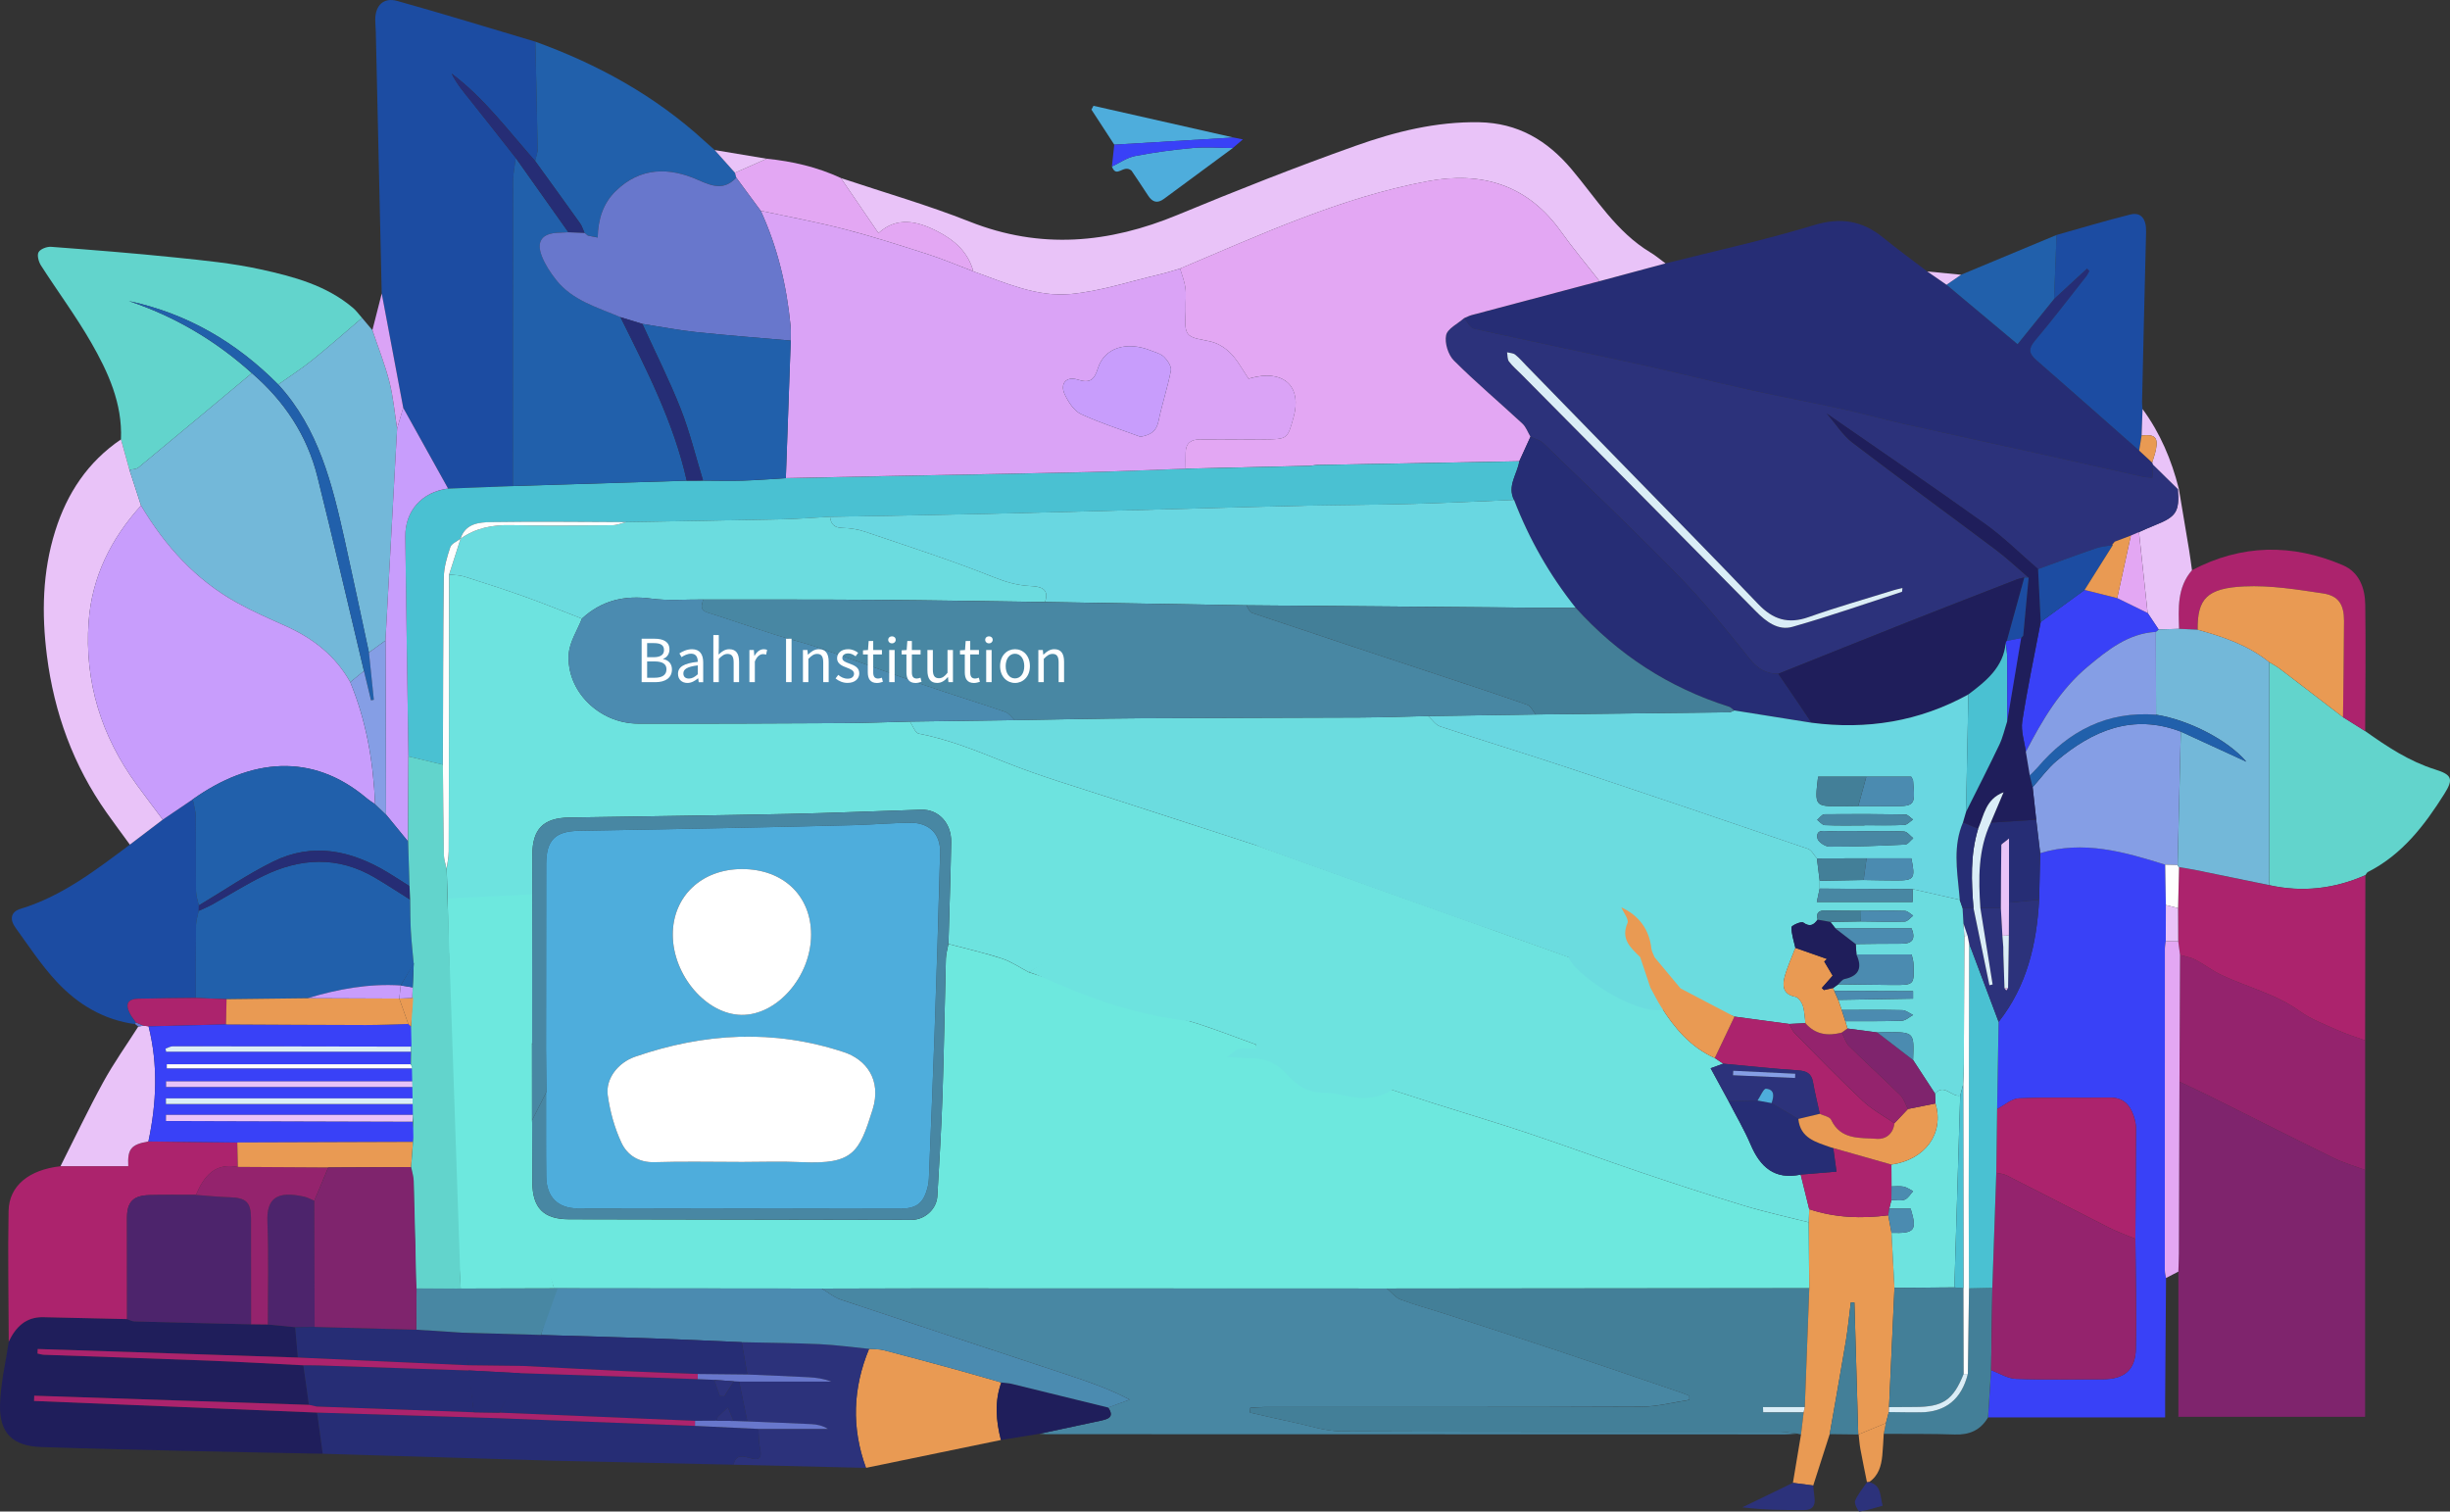 <?xml version="1.0" encoding="utf-8"?>
<!-- Generator: Adobe Illustrator 23.0.3, SVG Export Plug-In . SVG Version: 6.00 Build 0)  -->
<svg version="1.1" id="Layer_1" xmlns="http://www.w3.org/2000/svg" xmlns:xlink="http://www.w3.org/1999/xlink" x="0px" y="0px"
	 viewBox="0 0 888.71 548.35" style="enable-background:new 0 0 888.71 548.35;" xml:space="preserve">
<rect x="0" y="0" width="888.71" height="548.35" fill="#333333" stroke="none"/>
<style type="text/css">
	.st0{fill:#262D75;}
	.st1{fill:#4887A3;}
	.st2{fill:#1C4CA2;}
	.st3{fill:#7F246D;}
	.st4{fill:#3941F7;}
	.st5{fill:#437F98;}
	.st6{fill:#E9C3F8;}
	.st7{fill:#62D4CC;}
	.st8{fill:#1F1E5B;}
	.st9{fill:#94236D;}
	.st10{fill:#AC236D;}
	.st11{fill:#73B8D9;}
	.st12{fill:#2160AB;}
	.st13{fill:#E99A53;}
	.st14{fill:#2C327B;}
	.st15{fill:#E3A7F3;}
	.st16{fill:#4EADDC;}
	.st17{fill:#DAA3F6;}
	.st18{fill:#6877CC;}
	.st19{fill:#6DE8DE;}
	.st20{fill:#4B8BB0;}
	.st21{fill:#4AC1D2;}
	.st22{fill:#C89DFC;}
	.st23{fill:#859EE5;}
	.st24{fill:#FEFEFE;}
	.st25{fill:#DAEDF7;}
	.st26{fill:#4D246C;}
	.st27{fill:#6DE3DF;}
	.st28{fill:#69D7E1;}
	.st29{fill:#6BDCDF;}
	.st30{fill:#FFFFFF;}
</style>
<g>
	<path class="st0" d="M604.15,95.56c17.91-4.53,36.01-8.45,53.67-13.83c9.8-2.99,17.65-1.76,25.32,4.5
		c5.19,4.24,10.62,8.18,15.95,12.25c2.33,1.61,4.66,3.22,6.99,4.83c8.52,7.13,17.04,14.26,25.78,21.58c4.76-5.9,9-11.15,13.24-16.4
		c3.99-3.68,7.97-7.36,11.96-11.04c0.29,0.29,0.59,0.58,0.88,0.88c-0.39,0.66-0.7,1.37-1.17,1.96
		c-6.16,7.81-12.18,15.73-18.59,23.33c-2.44,2.89-2.22,4.65,0.45,6.98c12.49,10.91,24.9,21.91,37.34,32.87
		c1.57,1.45,3.15,2.91,4.72,4.36c0.15,0.27,0.26,0.55,0.33,0.85c-0.08,1.44-0.17,2.88-0.27,4.67c-1.52-0.17-2.64-0.2-3.72-0.43
		c-11.13-2.47-22.25-5-33.39-7.45c-17.58-3.88-35.17-7.67-52.74-11.6c-7.41-1.66-14.73-3.74-22.15-5.36
		c-11.28-2.46-22.64-4.53-33.91-7.03c-12.91-2.85-25.74-6.13-38.65-8.96c-20.5-4.49-41.06-8.7-61.55-13.26
		c-1.4-0.31-2.38-2.5-3.56-3.81c0.9-0.37,1.77-0.86,2.71-1.11c15.47-4.13,30.96-8.23,46.44-12.33
		C588.19,99.85,596.17,97.7,604.15,95.56z"/>
	<path class="st1" d="M651.94,520.09c-1.49,0.09-2.98,0.26-4.47,0.26c-89.29-0.01-178.58-0.03-267.87-0.06
		c-0.83,0-1.66-0.11-2.49-0.16c7.36-1.57,14.73-3.12,22.08-4.73c2.6-0.57,5.26-1.23,2.77-4.8c2.61-0.95,5.22-1.91,7.83-2.86
		c-7.01-3.65-13.98-6.17-21.01-8.5c-27.94-9.27-55.91-18.44-83.82-27.79c-2.47-0.83-4.61-2.65-6.9-4.02
		c11.97-0.03,23.94-0.09,35.91-0.09c56.36,0.01,112.73,0.04,169.09,0.06c1.65,1.38,3.09,3.3,4.99,4.02c5.1,1.94,10.4,3.33,15.6,5.02
		c13.87,4.5,27.74,8.98,41.57,13.6c14.94,4.99,29.83,10.12,44.74,15.2c0.96,0.33,1.89,0.73,2.83,1.1c0.01,0.49,0.01,0.99,0.02,1.48
		c-5.76,0.86-11.52,2.44-17.29,2.47c-45.5,0.21-91,0.12-136.5,0.13c-1.83,0-3.67,0.18-5.5,0.27c-0.04,0.58-0.08,1.16-0.13,1.74
		c5.25,1.19,10.48,2.44,15.75,3.54c5.8,1.21,11.63,3.24,17.46,3.27c53.16,0.26,106.33,0.15,159.49,0.18
		C648.05,519.45,649.99,519.87,651.94,520.09z"/>
	<path class="st2" d="M138.46,106.48c-0.71-31.64-1.42-63.27-2.14-94.91c-0.03-1.5-0.21-3-0.2-4.49c0.03-5.13,3.01-8.12,7.97-6.74
		c16.77,4.68,33.42,9.82,50.11,14.78c0.29,12.99,0.61,25.99,0.83,38.98c0.02,1.42-0.6,2.85-0.92,4.28
		c-9.7-10.91-18.42-22.79-30.26-31.66c1.84,3.79,4.5,6.85,7.03,10.01c5.45,6.83,10.83,13.72,16.24,20.59
		c-0.34,2.78-0.97,5.55-0.98,8.33c-0.08,36.88-0.07,73.76-0.08,110.65c-7.83,0.31-15.66,0.62-23.49,0.92
		c-5.43-9.77-10.86-19.53-16.29-29.3C143.65,134.11,141.06,120.29,138.46,106.48z"/>
	<path class="st3" d="M857.91,424.44c0,29.77,0,59.53,0,89.54c-22.45,0-44.56,0-67.73,0c0-17.55,0-35.11,0-52.68
		c0.07-2.16,0.18-4.31,0.19-6.47c0.08-20.8,0.14-41.6,0.21-62.4c3.68,1.75,7.38,3.43,11.03,5.25c14.98,7.47,29.9,15.05,44.92,22.42
		C850.16,421.89,854.11,423.02,857.91,424.44z"/>
	<path class="st4" d="M785.7,463.63c-0.11,14.76-0.22,29.52-0.32,44.28c-0.01,1.94,0,3.88,0,6.29c-21.83,0-43.03,0-64.23,0
		c0.36-5.72,0.73-11.43,1.1-17.15c3,1.1,5.96,3.04,8.99,3.15c10.45,0.4,20.93,0.16,31.4,0.16c7.87,0,11.96-3.27,12.13-11.11
		c0.3-13.27-0.08-26.56-0.18-39.84c0.09-13.43,0.2-26.86,0.22-40.29c0-1.46-0.39-2.98-0.87-4.38c-1.4-4.14-3.89-6.65-8.73-6.56
		c-10.95,0.19-21.91-0.19-32.84,0.26c-2.69,0.11-5.29,2.53-7.92,3.88c0.18-10.54,0.36-21.08,0.54-31.62
		c10.26-12.99,13.79-28.2,14.69-44.29c0.13-5.64,0.27-11.28,0.4-16.91c15.68-4.76,30.52-0.45,45.33,4.18
		c0.08,4.88,0.16,9.76,0.24,14.64c-0.01,4.36-0.02,8.72-0.04,13.07c-0.11,0.99-0.32,1.97-0.32,2.96
		c-0.03,38.78-0.04,77.57-0.02,116.35C785.26,461.68,785.54,462.66,785.7,463.63z"/>
	<path class="st5" d="M651.94,520.09c-1.95-0.22-3.89-0.64-5.84-0.64c-53.16-0.04-106.33,0.07-159.49-0.18
		c-5.83-0.03-11.65-2.06-17.46-3.27c-5.27-1.1-10.5-2.35-15.75-3.54c0.04-0.58,0.08-1.16,0.13-1.74c1.83-0.09,3.67-0.27,5.5-0.27
		c45.5-0.02,91,0.07,136.5-0.13c5.77-0.03,11.53-1.61,17.29-2.47c-0.01-0.49-0.01-0.99-0.02-1.48c-0.94-0.37-1.87-0.78-2.83-1.1
		c-14.91-5.08-29.8-10.21-44.74-15.2c-13.83-4.62-27.71-9.09-41.57-13.6c-5.2-1.69-10.5-3.07-15.6-5.02
		c-1.9-0.72-3.34-2.65-4.99-4.02c51.08-0.05,102.15-0.1,153.23-0.16c-0.54,14.4-1.09,28.79-1.63,43.19c-5.05,0-10.1,0-15.14,0
		c0.02,0.63,0.04,1.26,0.06,1.88c4.89,0,9.78,0,14.67,0c-0.32,2.69-0.64,5.38-0.96,8.06C652.84,520.3,652.39,520.19,651.94,520.09z"
		/>
	<path class="st6" d="M604.15,95.56c-7.98,2.15-15.96,4.29-23.94,6.44C575.54,96,570.63,90.18,566.23,84
		c-12.11-17-28.76-21.96-48.45-18.25c-31.51,5.93-60.44,19.34-89.72,31.68c-2.37,0.69-4.71,1.48-7.11,2.04
		c-10.88,2.54-21.66,6.18-32.69,7.21c-12.26,1.14-23.76-4.15-35.2-8.23c-1.92-7.12-6.95-11.43-13.22-14.62
		c-7.32-3.72-14.61-5.27-21.19,0.74c-4.79-7.01-9.22-13.5-13.64-19.98c15.59,5.22,31.45,9.76,46.71,15.81
		c25.72,10.2,50.51,7.89,75.49-2.46c21.33-8.84,42.82-17.33,64.57-25.06c14.35-5.1,29.17-8.8,44.74-8.53
		c14.08,0.25,24.69,6.57,33.48,16.97c8.97,10.61,16.28,22.79,28.61,30.23C600.56,92.7,602.31,94.2,604.15,95.56z"/>
	<path class="st7" d="M43.88,159.38c0.56-13.01-4.64-24.38-10.85-35.18c-5.53-9.6-12.18-18.56-18.17-27.9
		c-0.85-1.33-1.5-3.71-0.87-4.81c0.67-1.17,3.03-2.07,4.56-1.95c15.01,1.13,30.02,2.32,45,3.86c10.36,1.07,20.81,2.08,30.96,4.31
		c11.91,2.61,23.86,5.77,33.54,13.98c1.23,1.05,2.19,2.42,3.28,3.64c-6.01,5.12-11.91,10.36-18.05,15.31
		c-3.94,3.17-8.23,5.91-12.36,8.85c-15.14-15.26-32.97-25.75-54.2-30.28c16.74,5.6,31.57,14.39,44.63,26.16
		c-13.7,11.43-27.38,22.88-41.14,34.24c-0.79,0.65-2.17,0.59-3.27,0.86C45.92,166.77,44.9,163.08,43.88,159.38z"/>
	<path class="st8" d="M117.07,527.38c-15.45-0.31-30.89-0.59-46.34-0.95c-18.61-0.44-37.22-0.86-55.82-1.49
		c-10.2-0.34-15.13-4.96-14.9-15.21c0.17-7.7,2.05-15.36,3.17-23.04c2.53-5.28,6.17-9,12.53-8.86c10.13,0.22,20.26,0.46,30.4,0.69
		c0.91,0.3,1.81,0.83,2.73,0.85c14.08,0.39,28.17,0.71,42.25,1.05c2.03,0.02,4.05,0.04,6.08,0.07c3.3,0.32,6.61,0.64,9.91,0.97
		c0.32,3.67,0.64,7.34,0.96,11.01c-31.45-1.03-62.91-2.06-94.36-3.1c-0.02,0.55-0.04,1.1-0.07,1.65c0.78,0.15,1.56,0.42,2.34,0.45
		c19.92,0.72,39.85,1.35,59.77,2.12c11.45,0.45,22.88,1.12,34.32,1.69c0.67,4.78,1.34,9.57,2.01,14.35
		c-33.21-1.11-66.42-2.21-99.63-3.32c-0.02,0.64-0.04,1.27-0.07,1.91c34.22,1.41,68.44,2.82,102.66,4.22
		C115.7,517.42,116.38,522.4,117.07,527.38z"/>
	<path class="st7" d="M857.94,265.22c7.92,5.64,16,10.98,25.4,13.93c6.07,1.9,6.73,3.44,3.31,8.86c-7.19,11.42-15.28,22-27.71,28.32
		c-0.4,0.2-0.62,0.76-0.93,1.16c-11.25,4.94-22.87,6.3-34.9,3.61c0.01-26.96,0.03-53.92,0.04-80.88c1.25,0.77,2.58,1.45,3.75,2.33
		c7.68,5.84,15.32,11.74,22.98,17.61C852.57,261.85,855.26,263.54,857.94,265.22z"/>
	<path class="st2" d="M49.06,371.53c-11.42-1.5-20.82-7.17-28.44-15.33c-5.63-6.03-10.21-13.05-15.07-19.76
		c-1.98-2.73-1.8-5.62,1.89-6.74c15.12-4.58,27.31-14.07,39.68-23.29c3.98-3.02,7.95-6.04,11.93-9.07c3.62-2.45,7.25-4.9,10.87-7.35
		c0.39,2.07,1.08,4.14,1.1,6.22c0.12,9.06,0,18.12,0.1,27.18c0.02,1.7,0.66,3.39,1.02,5.09c-0.01,0.65-0.03,1.3-0.04,1.95
		c-0.34,1.72-0.96,3.44-0.98,5.16c-0.11,8.81-0.06,17.63-0.07,26.44c-6.91,0.08-13.82,0.11-20.73,0.27
		c-3.97,0.1-4.97,1.82-3.21,5.36c0.58,1.16,1.46,2.18,2.2,3.26C49.12,371.08,49.04,371.28,49.06,371.53z"/>
	<path class="st9" d="M857.91,424.44c-3.8-1.43-7.75-2.55-11.38-4.33c-15.03-7.37-29.95-14.95-44.92-22.42
		c-3.64-1.82-7.35-3.5-11.03-5.25c0.07-15.34,0.14-30.68,0.21-46.02c1.88,0.56,3.9,0.86,5.61,1.75c3.22,1.68,6.13,3.97,9.39,5.52
		c9.41,4.46,19.72,6.86,28.39,13.12c4.1,2.96,9.05,4.79,13.73,6.89c3.24,1.46,6.67,2.49,10.02,3.72
		C857.92,393.1,857.92,408.77,857.91,424.44z"/>
	<path class="st10" d="M46.1,478.53c-10.13-0.23-20.26-0.47-30.4-0.69c-6.35-0.14-9.99,3.58-12.53,8.86
		c-0.05-15.8-0.37-31.61-0.06-47.4c0.18-9.15,7.4-14.95,18.83-16.22c8.19,0,16.38,0,24.58,0c-0.31-6.29,1.02-7.87,7.31-8.98
		c10.75,0.13,21.49,0.25,32.24,0.38c0.07,2.96,0.14,5.91,0.21,8.87c-8.42-1.64-12.35,3.46-15.21,10.16
		c-5.63,0.01-11.26-0.09-16.89,0.05c-5.87,0.15-8.1,2.46-8.11,8.23C46.05,454.02,46.09,466.27,46.1,478.53z"/>
	<path class="st10" d="M857.92,377.43c-3.35-1.23-6.78-2.26-10.02-3.72c-4.68-2.1-9.63-3.93-13.73-6.89
		c-8.67-6.27-18.98-8.66-28.39-13.12c-3.27-1.55-6.18-3.84-9.39-5.52c-1.71-0.89-3.73-1.19-5.6-1.75c-0.22-1.65-0.44-3.31-0.66-4.96
		c-0.02-4.01-0.03-8.01-0.05-12.02c0.11-4.95,0.23-9.9,0.34-14.85c1.93,0.33,3.87,0.61,5.79,1c8.97,1.82,17.93,3.68,26.9,5.52
		c12.04,2.69,23.65,1.34,34.9-3.61C857.98,337.47,857.95,357.45,857.92,377.43z"/>
	<path class="st11" d="M100.92,139.48c4.13-2.93,8.42-5.68,12.36-8.85c6.14-4.95,12.05-10.19,18.05-15.31
		c1.25,1.48,2.5,2.96,3.74,4.44c2.1,6.24,4.55,12.39,6.18,18.76c1.42,5.53,1.9,11.29,2.79,16.95c-1.4,25.63-2.81,51.25-4.21,76.88
		c-2,1.46-4.01,2.91-6.01,4.37c-2.92-13.58-5.77-27.18-8.79-40.74C120.5,175.67,115.61,155.47,100.92,139.48z"/>
	<path class="st6" d="M59.04,297.34c-3.98,3.02-7.95,6.05-11.93,9.07c-2.8-3.85-5.65-7.66-8.39-11.54
		c-12.1-17.14-19.07-36.23-21.7-56.98c-1.94-15.28-1.65-30.38,3-45.23c4.3-13.74,11.84-25.1,23.87-33.27
		c1.02,3.69,2.05,7.39,3.07,11.08c1.4,4.31,2.8,8.62,4.2,12.93c-10.89,12-17.84,25.93-19.01,42.16
		c-1.57,21.81,4.62,41.55,17.5,59.19C52.73,288.97,55.9,293.14,59.04,297.34z"/>
	<path class="st12" d="M194.1,58.38c0.32-1.43,0.95-2.86,0.92-4.28c-0.21-13-0.54-25.99-0.83-38.98
		c22.68,8.19,43.46,19.63,61.34,36.01c1.22,1.12,2.47,2.2,3.71,3.3c2.45,2.74,4.9,5.49,7.35,8.23c0.16,0.59,0.32,1.17,0.48,1.76
		c-4.38,4.68-8.57,3.18-13.85,0.84c-10.45-4.63-20.92-4.72-29.88,4.04c-4.64,4.54-6.37,10.25-6.53,16.85
		c-1.38-0.27-2.47-0.48-3.56-0.69c-0.41-0.34-0.81-0.68-1.22-1.02l0.01,0.06c-0.54-1.18-0.91-2.48-1.64-3.51
		C205.01,73.43,199.54,65.91,194.1,58.38z"/>
	<path class="st2" d="M775.95,163.45c-12.44-10.97-24.85-21.97-37.34-32.87c-2.67-2.33-2.89-4.09-0.45-6.98
		c6.41-7.59,12.43-15.52,18.59-23.33c0.47-0.59,0.78-1.3,1.17-1.96c-0.29-0.29-0.59-0.58-0.88-0.88
		c-3.99,3.68-7.97,7.36-11.96,11.04c0.3-7.74,0.6-15.49,0.9-23.23c8.9-2.5,17.76-5.17,26.72-7.41c3.97-0.99,5.9,1.56,5.77,6.39
		c-0.53,20.56-0.99,41.13-1.46,61.69c-0.02,0.82,0.11,1.65,0.17,2.48c-0.12,3.21-0.24,6.41-0.35,9.62
		C776.54,159.82,776.25,161.64,775.95,163.45z"/>
	<path class="st13" d="M653.29,520.4c0.32-2.69,0.64-5.38,0.96-8.06c0.14-0.63,0.28-1.26,0.42-1.88c0.54-14.4,1.09-28.79,1.63-43.19
		c-0.07-7.95-0.13-15.9-0.2-23.85c0.06-1.58,0.12-3.17,0.18-4.75c9.37,3.11,18.95,3.46,28.66,2.21c0.4,2.12,0.8,4.24,1.19,6.36
		c0.36,6.65,0.71,13.3,1.07,19.95c-0.66,14.43-1.31,28.85-1.97,43.28c-0.03,0.59-0.05,1.18-0.08,1.78c-0.35,1.34-0.7,2.68-1.05,4.02
		c-3.3,1.36-6.59,2.73-9.89,4.09c0,0-0.15,0.03-0.15,0.03c-0.46-15.96-0.93-31.93-1.39-47.89c-0.44,0-0.87-0.01-1.31-0.01
		c-0.59,4.7-1.03,9.42-1.81,14.09c-1.87,11.24-3.89,22.46-5.85,33.69c-1.99,6.21-3.98,12.41-5.97,18.63
		c-2.45-0.32-4.91-0.64-7.37-0.96C651.34,532.09,652.31,526.24,653.29,520.4z"/>
	<path class="st13" d="M363.07,522.39c-16.31,3.37-32.63,6.74-48.94,10.11c-5.32-14.54-4.77-28.93,1.12-43.18
		c1.78,0.15,3.63,0.05,5.34,0.5c8.9,2.3,17.78,4.71,26.65,7.14c5.34,1.46,10.65,3.04,15.97,4.56
		C360.71,508.46,361.28,515.42,363.07,522.39z"/>
	<path class="st14" d="M315.25,489.32c-5.89,14.25-6.44,28.64-1.12,43.19c-16.02-0.38-32.04-0.77-48.06-1.15
		c0.8-3.95,3.53-3.1,6.1-2.37c3.18,0.9,4.27,0.02,3.55-3.35c-0.5-2.36-0.44-4.83-0.64-7.26c8.41,0,16.82,0,25.23,0
		c-1.94-1.25-3.97-1.64-6-1.74c-7.74-0.38-15.48-0.66-23.22-0.98c-0.99-4.82-1.99-9.64-2.98-14.46c11.15,0,22.29,0,33.44,0
		c-2.7-1.06-5.44-1.44-8.19-1.58c-7.42-0.38-14.84-0.66-22.27-0.98c-0.68-3.91-1.36-7.82-2.04-11.73c9.39,0.21,18.79,0.27,28.17,0.7
		C303.24,487.89,309.24,488.73,315.25,489.32z"/>
	<path class="st0" d="M181.21,514.5c23.62,0.93,47.24,1.85,70.87,2.78c7.67,0.37,15.34,0.73,23.01,1.1c0.19,2.42,0.14,4.9,0.64,7.26
		c0.72,3.38-0.38,4.26-3.55,3.35c-2.57-0.73-5.3-1.58-6.1,2.37c-21.81-0.48-43.62-0.97-65.42-1.46l-83.58-2.52l-2.05-14.93
		L181.21,514.5"/>
	<path class="st10" d="M857.94,265.22c-2.69-1.69-5.37-3.37-8.06-5.06c0.14-11.64,0.34-23.28,0.37-34.92
		c0.01-5.92-1.95-9.13-7.62-9.98c-9.46-1.43-19.1-2.97-28.58-2.54c-13.64,0.63-17.01,4.58-16.9,15.71c-2.24-0.1-4.49-0.21-6.73-0.31
		c-0.22-7.48-0.73-15.03,4.69-21.26c17.94-9.45,36.26-9.73,54.71-1.84c6.01,2.57,8.07,8.33,8.15,14.37
		C858.19,234.66,857.98,249.94,857.94,265.22z"/>
	<path class="st15" d="M267.07,64.43c-0.16-0.59-0.32-1.17-0.48-1.76c3.84-1.7,7.69-3.39,11.53-5.09
		c9.33,0.93,18.35,3.03,26.89,6.99c4.43,6.49,8.86,12.97,13.64,19.98c6.57-6.01,13.86-4.46,21.19-0.74
		c6.27,3.19,11.3,7.5,13.22,14.62c-5.51-2.09-10.94-4.42-16.54-6.22c-10.01-3.22-20.04-6.45-30.21-9.08
		c-10.02-2.6-20.24-4.47-30.37-6.67C272.99,72.45,270.03,68.44,267.07,64.43z"/>
	<path class="st6" d="M53.83,414.08c-6.28,1.11-7.62,2.7-7.3,8.98c-8.2,0-16.39,0-24.58,0c5.14-10.19,10.03-20.51,15.51-30.51
		c3.81-6.95,8.44-13.44,12.7-20.14c0.65-0.11,1.3-0.22,1.95-0.33c0.59,0.08,1.19,0.17,1.78,0.25
		C57.38,386.26,56.8,400.17,53.83,414.08z"/>
	<path class="st12" d="M745.99,85.24c-0.3,7.74-0.6,15.49-0.9,23.23c-4.24,5.25-8.48,10.5-13.24,16.4
		c-8.74-7.32-17.26-14.45-25.78-21.58c1.77-1.21,3.53-2.42,5.3-3.63C722.91,94.86,734.45,90.05,745.99,85.24z"/>
	<path class="st5" d="M684.09,516.26c0.35-1.34,0.7-2.68,1.05-4.02c3.81,0.04,7.62,0.13,11.43,0.1c9.18-0.07,14.96-4.76,17.25-13.95
		c0.14-10.34,0.28-20.67,0.42-31.01c2.82-0.06,5.64-0.12,8.46-0.18c-0.15,9.95-0.31,19.9-0.46,29.85
		c-0.37,5.72-0.73,11.43-1.1,17.15c-2.71,4.61-6.71,6.38-12.04,6.2c-8.59-0.29-17.2-0.18-25.8-0.23
		C683.56,518.87,683.83,517.56,684.09,516.26z"/>
	<path class="st15" d="M790.13,341.46c0.22,1.65,0.44,3.31,0.66,4.96c-0.07,15.34-0.14,30.68-0.21,46.02
		c-0.07,20.8-0.13,41.6-0.21,62.4c-0.01,2.16-0.13,4.31-0.19,6.47c-1.5,0.77-2.99,1.55-4.49,2.32c-0.15-0.98-0.43-1.95-0.43-2.93
		c-0.01-38.78,0-77.57,0.02-116.35c0-0.99,0.21-1.97,0.32-2.96C787.11,341.41,788.62,341.44,790.13,341.46z"/>
	<path class="st6" d="M795.12,206.87c-5.42,6.24-4.91,13.78-4.69,21.26c-2.47,0.08-4.94,0.16-7.41,0.23c-1.33-2-2.66-3.99-3.99-5.99
		c-1.05-9.78-2.09-19.56-3.14-29.35c1.96-0.85,3.9-1.76,5.88-2.54c7.66-3.03,8.87-4.9,8.21-12.99l0.35-0.29
		c1.25,7.44,2.52,14.88,3.74,22.33C794.47,201.97,794.77,204.42,795.12,206.87z"/>
	<path class="st8" d="M363.07,522.39c-1.79-6.97-2.36-13.93,0.14-20.87c1.29,0.16,2.61,0.21,3.86,0.51
		c11.63,2.83,23.26,5.71,34.88,8.57c2.49,3.57-0.17,4.23-2.77,4.8c-7.35,1.61-14.72,3.16-22.08,4.73
		C372.43,520.88,367.75,521.64,363.07,522.39z"/>
	<path class="st16" d="M447.21,53.69c-8.33,6.14-16.67,12.27-24.99,18.44c-2.42,1.79-4.21,1.22-5.77-1.2
		c-2.23-3.46-4.57-6.87-6.01-9.03c-3.01-2.49-5.37,3.05-7.11-1.49c2.78-1.31,5.43-3.24,8.36-3.8c6.93-1.34,13.97-2.3,21-2.92
		C437.5,53.26,442.37,53.66,447.21,53.69z"/>
	<path class="st16" d="M404.19,52.48c-2.76-4.24-5.52-8.47-8.28-12.71c0.24-0.46,0.49-0.93,0.73-1.39
		c16.94,3.84,33.89,7.67,50.83,11.51C433.04,50.75,418.62,51.61,404.19,52.48z"/>
	<path class="st5" d="M663.7,520.27c1.96-11.23,3.98-22.44,5.85-33.69c0.77-4.67,1.21-9.39,1.81-14.09c0.44,0,0.87,0.01,1.31,0.01
		c0.46,15.96,0.93,31.93,1.39,47.89C670.6,520.35,667.15,520.31,663.7,520.27z"/>
	<path class="st14" d="M650.36,537.93c2.46,0.32,4.91,0.64,7.37,0.96c0.15,1.48,0.27,2.96,0.47,4.44c0.38,2.87-0.73,4.49-3.74,4.49
		c-7.25,0.01-14.5,0-22.44-1C638.13,543.86,644.25,540.9,650.36,537.93z"/>
	<path class="st4" d="M404.19,52.48c14.43-0.86,28.85-1.73,43.28-2.59c0.97,0.19,1.94,0.39,3.37,0.68c-1.4,1.21-2.52,2.17-3.64,3.12
		c-4.84-0.03-9.71-0.43-14.51,0c-7.04,0.62-14.07,1.57-21,2.92c-2.92,0.57-5.58,2.49-8.36,3.8
		C403.62,57.77,403.91,55.12,404.19,52.48z"/>
	<path class="st17" d="M144.05,155.47c-0.9-5.66-1.38-11.43-2.79-16.95c-1.63-6.36-4.09-12.51-6.18-18.76
		c1.13-4.43,2.26-8.86,3.39-13.29c2.6,13.82,5.2,27.63,7.8,41.45C145.52,150.44,144.78,152.96,144.05,155.47z"/>
	<path class="st13" d="M684.09,516.26c-0.27,1.3-0.53,2.61-0.79,3.91c-0.17,2.62-0.26,5.25-0.52,7.87c-0.38,3.8-1.37,7.34-4.81,9.63
		c-0.25-0.01-0.5,0.01-0.75,0.04c-0.8-4.02-1.65-8.03-2.39-12.06c-0.32-1.75-0.43-3.53-0.63-5.3
		C677.5,518.99,680.8,517.62,684.09,516.26z"/>
	<path class="st6" d="M776.84,158.01c0.12-3.21,0.24-6.41,0.35-9.62c6.39,8.69,10.5,18.42,13.13,28.83c0,0-0.35,0.28-0.35,0.28
		c-2.99-2.95-5.98-5.89-8.97-8.84c-0.07-0.3-0.18-0.58-0.33-0.85c0.46-1.56,1.04-3.1,1.36-4.69
		C782.93,158.66,781.64,157.43,776.84,158.01z"/>
	<path class="st14" d="M677.22,537.71c0.25-0.03,0.5-0.05,0.75-0.04c4.68,1.1,3.96,5.33,4.95,8.56c-2.8,0.77-5.58,1.71-8.43,2.11
		c-0.39,0.05-1.98-2.9-1.58-3.87C673.9,542.04,675.72,539.94,677.22,537.71z"/>
	<path class="st6" d="M278.12,57.58c-3.84,1.7-7.69,3.39-11.53,5.09c-2.45-2.74-4.9-5.49-7.35-8.23
		C265.53,55.48,271.83,56.53,278.12,57.58z"/>
	<path class="st6" d="M711.37,99.67c-1.77,1.21-3.53,2.42-5.3,3.63c-2.33-1.61-4.66-3.22-6.99-4.83
		C703.18,98.87,707.27,99.27,711.37,99.67z"/>
	<path class="st18" d="M52.11,372.09c-0.65,0.11-1.3,0.22-1.95,0.33c-0.37-0.3-0.74-0.59-1.1-0.89c-0.02-0.25,0.07-0.45,0.25-0.62
		C50.24,371.3,51.18,371.7,52.11,372.09z"/>
	<path class="st14" d="M781.01,168.66c2.99,2.95,5.98,5.89,8.97,8.84c0.65,8.08-0.55,9.96-8.21,12.99
		c-1.99,0.78-3.92,1.69-5.88,2.54c-0.98,0.42-1.96,0.84-2.94,1.26c-1.95,0.74-3.91,1.47-5.86,2.21c-0.31,0.37-0.62,0.74-0.92,1.12
		c0,0,0.23,0.14,0.23,0.14c-2.07,0.38-4.23,0.5-6.2,1.18c-7.01,2.41-13.95,5-20.91,7.53c-6.37-5.49-12.37-11.48-19.18-16.36
		c-18.82-13.49-37.97-26.51-57-39.72c-0.16-0.12-0.31-0.25-0.47-0.37c0.13,0.16,0.25,0.31,0.38,0.47c2.95,3.39,5.42,7.4,8.92,10.08
		c17.21,13.16,34.74,25.91,52.06,38.92c4.14,3.11,7.93,6.71,11.87,10.08c-0.52-0.03-1.04-0.06-1.55-0.09
		c-0.95,0.25-1.93,0.42-2.85,0.77c-12.98,5.05-25.97,10.07-38.91,15.2c-15.85,6.28-31.66,12.65-47.49,18.98
		c-4.45,0.03-7.52-1.83-10.43-5.46c-8.16-10.2-16.41-20.42-25.51-29.77c-16.07-16.5-32.78-32.38-49.31-48.43
		c-1.19-1.15-3.08-1.57-4.65-2.34c-0.96-1.61-1.62-3.54-2.94-4.77c-8.25-7.65-16.88-14.91-24.83-22.86
		c-2.08-2.08-3.41-6.37-2.83-9.18c0.5-2.41,4.22-4.15,6.51-6.19c1.18,1.31,2.16,3.5,3.56,3.81c20.49,4.56,41.05,8.77,61.55,13.26
		c12.92,2.83,25.74,6.1,38.65,8.96c11.27,2.49,22.63,4.57,33.91,7.03c7.42,1.62,14.74,3.7,22.15,5.36
		c17.56,3.93,35.16,7.72,52.74,11.6c11.14,2.46,22.26,4.99,33.39,7.45c1.07,0.24,2.19,0.26,3.72,0.43
		C780.84,171.54,780.92,170.1,781.01,168.66z M690.09,213.32c-1.26,0.31-2.17,0.49-3.06,0.76c-10.33,3.22-20.76,6.16-30.95,9.78
		c-7.47,2.65-12.98,0.88-18.34-4.73c-16.64-17.44-33.56-34.6-50.38-51.87c-11.16-11.46-22.32-22.92-33.49-34.38
		c-1.4-1.43-2.7-2.98-4.25-4.22c-0.74-0.59-1.96-0.58-2.96-0.85c0.21,1.13,0.08,2.52,0.7,3.34c1.29,1.71,2.99,3.12,4.51,4.66
		c28.37,28.66,56.76,57.3,85.09,85.99c3.7,3.75,8.06,7.05,13.19,5.6c13.38-3.78,26.53-8.41,39.77-12.72
		C689.99,214.67,689.97,214.38,690.09,213.32z"/>
	<path class="st15" d="M531.07,115.43c-2.3,2.04-6.02,3.78-6.51,6.19c-0.58,2.81,0.75,7.11,2.83,9.18
		c7.95,7.94,16.58,15.2,24.83,22.86c1.32,1.22,1.98,3.16,2.94,4.77c-1.35,2.97-2.7,5.94-4.06,8.9c-24.42,0.44-48.83,0.88-73.25,1.34
		c-0.99,0.02-1.98,0.29-2.97,0.31c-14.93,0.36-29.86,0.69-44.79,1.03c-0.01-2-0.07-3.99-0.01-5.99c0.1-3.34,2.02-4.63,5.2-4.61
		c7.73,0.04,15.46,0.05,23.19-0.01c8.59-0.06,8.58-0.1,10.8-8.25c2.82-10.34-2.86-16.48-13.43-14.5c-0.95,0.18-1.88,0.45-2.96,0.71
		c-1.06-1.65-2.06-3.15-3.01-4.68c-2.63-4.2-5.86-7.58-10.92-8.83c-2.85-0.7-6.83-0.92-8.11-2.83c-1.5-2.23-0.68-6.06-0.77-9.2
		c-0.07-2.49,0.25-5.02-0.09-7.47c-0.32-2.36-1.26-4.63-1.93-6.94c29.28-12.34,58.21-25.74,89.72-31.68
		C537.47,62.04,554.12,67,566.23,84c4.4,6.18,9.31,12.01,13.98,17.99c-15.48,4.11-30.96,8.21-46.44,12.33
		C532.84,114.58,531.97,115.06,531.07,115.43z"/>
	<path class="st13" d="M776.84,158.01c4.8-0.58,6.09,0.65,5.19,5.12c-0.32,1.59-0.9,3.13-1.36,4.69c-1.57-1.45-3.15-2.91-4.72-4.36
		C776.25,161.64,776.54,159.82,776.84,158.01z"/>
	<path class="st19" d="M520.47,400.4c11.19,3.54,22.45,6.88,33.58,10.61c13.82,4.63,27.5,9.68,41.31,14.34
		c12.38,4.18,24.79,8.25,37.29,12.04c7.71,2.34,15.61,4.04,23.43,6.03c0.07,7.95,0.13,15.9,0.2,23.85
		c-51.07,0.05-102.15,0.1-153.23,0.16c-56.36-0.02-112.73-0.05-169.09-0.06c-11.97,0-23.94,0.06-35.91,0.09
		c-32.36-0.03-64.71-0.06-97.07-0.09c-2.11-6.57-4.49-13.06-6.27-19.72c-2.5-9.37-4.54-18.86-6.77-28.3
		c1.69-4.32,3.38-8.64,5.07-12.96c0.03,7.49,0.07,14.97,0.09,22.46c0.03,9.33,4.05,13.45,13.26,13.47
		c40.43,0.09,80.87,0.16,121.3,0.23c1.33,0,2.67,0.08,3.99-0.07c4.4-0.51,8.11-4.17,8.36-8.55c0.71-12.25,1.46-24.5,1.87-36.76
		c0.55-16.44,0.78-32.9,1.22-49.35c0.05-1.79,0.6-3.57,0.92-5.36c6.47,1.73,13.03,3.2,19.39,5.28c3.44,1.13,6.54,3.29,9.79,4.98"/>
	<path class="st19" d="M412.43,366.24c6.41,1.56,13,2.42,19.3,4.3c8.1,2.42,15.97,5.58,23.95,8.42c-0.08,0.49-0.15,0.98-0.23,1.47
		c-2.06,0-4.23-0.39-6.16,0.12c-1.56,0.42-2.82,1.93-4.22,2.96"/>
	<path class="st20" d="M201,467.35c32.36,0.03,64.71,0.06,97.07,0.09c2.29,1.36,4.43,3.19,6.9,4.02
		c27.91,9.35,55.88,18.52,83.82,27.79c7.03,2.33,13.99,4.85,21.01,8.5c-2.61,0.95-5.22,1.91-7.83,2.86
		c-11.63-2.86-23.25-5.74-34.89-8.57c-1.25-0.31-2.57-0.35-3.86-0.51c-5.32-1.52-10.63-3.1-15.97-4.56
		c-8.87-2.43-17.75-4.84-26.65-7.14c-1.71-0.44-3.56-0.34-5.34-0.5c-6.01-0.59-12.01-1.43-18.04-1.71
		c-9.38-0.43-18.78-0.49-28.17-0.71c-10.63-0.46-21.26-0.99-31.89-1.36c-13.64-0.48-27.28-0.85-40.92-1.26"/>
	<path class="st21" d="M430.1,170.03c14.93-0.34,29.86-0.68,44.79-1.03c0.99-0.02,1.98-0.3,2.97-0.31
		c24.41-0.46,48.83-0.9,73.24-1.34c-0.72,4.66-4.48,8.92-1.9,14.03c-12.11,0.48-24.22,1.09-36.33,1.42
		c-12.94,0.35-25.88,0.39-38.82,0.65c-12.79,0.26-25.58,0.65-38.37,0.98c-25.58,0.66-51.16,1.39-76.75,1.98
		c-19.29,0.45-38.58,0.73-57.87,1.08c-5.77,0.31-11.53,0.78-17.3,0.9c-18.87,0.41-37.74,0.69-56.6,1.02
		c-16.37-0.04-32.75-0.26-49.12,0.01c-4.35,0.07-9.29,0.52-11.03,6.05c0,0,0.06-0.06,0.06-0.06c-1.29,1.02-3.31,1.79-3.74,3.1
		c-1.18,3.56-2.31,7.32-2.36,11.02c-0.28,22.63-0.26,45.26-0.33,67.89c-4.16-1-8.32-1.99-12.49-2.99
		c-0.39-26.57-0.82-53.14-1.14-79.7c-0.12-9.43,6.05-16.23,15.52-17.48c7.83-0.31,15.66-0.62,23.49-0.92
		c21.02-0.65,42.05-1.29,63.07-1.94c1.97-0.01,3.94-0.02,5.91-0.03c4.79,0.01,9.59,0.16,14.38,0.01c5.22-0.16,10.44-0.58,15.65-0.89
		c13.12-0.27,26.25-0.55,39.37-0.81c23.44-0.46,46.88-0.84,70.32-1.38C406.53,170.99,418.31,170.45,430.1,170.03z"/>
	<path class="st12" d="M249.11,174.36c-21.02,0.65-42.05,1.3-63.07,1.94c0.01-36.88,0-73.77,0.08-110.65
		c0.01-2.78,0.64-5.55,0.98-8.33c6.36,8.98,12.72,17.95,19.07,26.93c-1.16,0.06-2.32,0.14-3.48,0.17c-6.05,0.16-8.29,3.07-6.08,8.64
		c1.2,3.02,3.08,5.87,5.11,8.44c5.95,7.56,15.01,9.98,23.34,13.56C234.58,134.22,244.37,153.26,249.11,174.36z"/>
	<path class="st22" d="M162.54,177.22c-9.47,1.25-15.63,8.05-15.52,17.48c0.33,26.57,0.75,53.14,1.14,79.7
		c-0.04,10.29-0.09,20.59-0.13,30.88c-2.67-3.26-5.34-6.53-8.01-9.79c-0.06-21.05-0.13-42.09-0.19-63.14
		c1.4-25.63,2.81-51.25,4.21-76.88c0.74-2.52,1.47-5.03,2.21-7.55C151.68,157.69,157.11,167.46,162.54,177.22z"/>
	<path class="st0" d="M206.17,84.25c-6.36-8.97-12.72-17.95-19.07-26.93c-5.41-6.87-10.79-13.76-16.24-20.59
		c-2.52-3.16-5.18-6.22-7.03-10.01c11.85,8.87,20.56,20.75,30.26,31.66c5.45,7.53,10.92,15.05,16.31,22.62
		c0.74,1.03,1.1,2.33,1.64,3.51C210.09,84.42,208.13,84.34,206.17,84.25z"/>
	<path class="st9" d="M722.24,497.06c0.15-9.95,0.31-19.9,0.46-29.85c0.48-13.92,0.96-27.84,1.44-41.76
		c1.27,0.31,2.65,0.4,3.79,0.97c12.39,6.29,24.72,12.7,37.12,18.96c3.07,1.55,6.35,2.7,9.54,4.04c0.09,13.28,0.47,26.57,0.18,39.84
		c-0.17,7.84-4.26,11.1-12.13,11.11c-10.47,0-20.95,0.24-31.4-0.16C728.2,500.09,725.23,498.16,722.24,497.06z"/>
	<path class="st23" d="M785.4,313.68c-14.81-4.63-29.65-8.94-45.33-4.18c-0.48-4.04-0.96-8.08-1.45-12.13
		c-0.43-3.93-0.86-7.86-1.3-11.78c2.86-3.19,5.39-6.77,8.63-9.51c13.18-11.12,27.67-17.3,45.11-10.67
		c-0.38,16.14-0.77,32.27-1.15,48.41C788.41,313.77,786.9,313.73,785.4,313.68z"/>
	<path class="st10" d="M774.59,449.41c-3.18-1.33-6.46-2.48-9.54-4.04c-12.4-6.26-24.73-12.67-37.12-18.96
		c-1.14-0.58-2.52-0.66-3.79-0.97c0.1-7.71,0.2-15.41,0.3-23.12c2.64-1.36,5.23-3.77,7.92-3.88c10.93-0.45,21.9-0.07,32.84-0.26
		c4.85-0.08,7.33,2.43,8.73,6.56c0.47,1.4,0.87,2.92,0.87,4.38C774.79,422.55,774.67,435.98,774.59,449.41z"/>
	<path class="st21" d="M724.43,402.33c-0.1,7.71-0.2,15.41-0.3,23.12c-0.48,13.92-0.96,27.84-1.44,41.76
		c-2.82,0.06-5.64,0.12-8.46,0.18c-0.04-10.96-0.11-21.92-0.1-32.88c0.03-30.72,0.1-61.44,0.15-92.15c0.29,0.75,0.59,1.49,0.88,2.24
		c3.27,8.7,6.54,17.4,9.81,26.1C724.79,381.25,724.61,391.79,724.43,402.33z"/>
	<path class="st14" d="M724.97,370.71c-3.27-8.7-6.54-17.4-9.81-26.1c-0.28-0.75-0.58-1.49-0.88-2.24
		c-0.19-0.96-0.37-1.93-0.56-2.89c-0.5-1.49-1.01-2.99-1.51-4.48c-0.11-1.85-0.21-3.7-0.32-5.55c1.32-0.01,2.64-0.01,3.97-0.02
		c1.92,9.33,3.85,18.65,5.77,27.98c0.39-0.09,0.77-0.18,1.16-0.27c-1.48-9.24-2.96-18.47-4.44-27.71c2.48,0,4.96,0,7.44,0
		c0.19,3.35,0.37,6.71,0.56,10.06c0.1,1.36,0.21,2.73,0.31,4.09c0.01,0.88,0.02,1.76,0.03,2.65c0.14,4.09,0.28,8.17,0.41,12.26
		c0.22,0.27,0.43,0.55,0.65,0.82c0.22-0.29,0.43-0.58,0.65-0.88c0.09-6.34,0.19-12.67,0.28-19.01c0.02-3.98,0.04-7.97,0.06-11.95
		c3.64-0.35,7.28-0.69,10.92-1.04C738.76,342.5,735.23,357.72,724.97,370.71z"/>
	<path class="st0" d="M739.66,326.42c-3.64,0.35-7.28,0.69-10.92,1.04c0-7.31,0-14.62,0-23.28c-1.91,1.61-2.79,2-2.79,2.41
		c-0.12,7.61-0.13,15.23-0.17,22.84c-2.48,0-4.96,0-7.44,0c-0.71-10.56-0.89-21.07,3.74-30.99c5.51-0.35,11.02-0.71,16.52-1.06
		c0.48,4.04,0.96,8.08,1.45,12.13C739.93,315.14,739.8,320.78,739.66,326.42z"/>
	<path class="st24" d="M785.4,313.68c1.51,0.05,3.01,0.09,4.52,0.14c0.06,0.32,0.23,0.58,0.5,0.77c-0.11,4.95-0.23,9.9-0.34,14.85
		c-1.48-0.37-2.96-0.74-4.44-1.12C785.56,323.44,785.48,318.56,785.4,313.68z"/>
	<path class="st6" d="M785.64,328.32c1.48,0.37,2.96,0.74,4.44,1.12c0.02,4.01,0.03,8.01,0.05,12.02c-1.51-0.02-3.02-0.04-4.52-0.07
		C785.62,337.03,785.63,332.68,785.64,328.32z"/>
	<path class="st25" d="M654.66,510.45c-0.14,0.63-0.28,1.26-0.42,1.88c-4.89,0-9.78,0-14.67,0c-0.02-0.63-0.04-1.26-0.06-1.88
		C644.56,510.45,649.61,510.45,654.66,510.45z"/>
	<path class="st17" d="M430.1,170.03c-11.79,0.42-23.57,0.96-35.36,1.23c-23.44,0.54-46.88,0.92-70.32,1.38
		c-13.12,0.26-26.25,0.54-39.37,0.81c0.59-16.63,1.19-33.26,1.78-49.89c-0.02-1.82,0.11-3.65-0.07-5.45
		c-1.41-14.45-4.71-28.41-10.81-41.64c10.13,2.19,20.34,4.07,30.37,6.67c10.17,2.64,20.2,5.86,30.21,9.08
		c5.6,1.8,11.03,4.13,16.54,6.22c11.45,4.08,22.95,9.37,35.2,8.23c11.03-1.03,21.81-4.66,32.69-7.21c2.4-0.56,4.74-1.35,7.11-2.04
		c0.67,2.31,1.61,4.58,1.93,6.94c0.34,2.45,0.01,4.98,0.09,7.47c0.09,3.14-0.73,6.97,0.77,9.2c1.29,1.91,5.26,2.13,8.11,2.83
		c5.06,1.25,8.29,4.63,10.92,8.83c0.96,1.53,1.95,3.04,3.01,4.68c1.08-0.26,2.01-0.53,2.96-0.71c10.57-1.98,16.24,4.16,13.43,14.5
		c-2.22,8.15-2.22,8.18-10.8,8.25c-7.73,0.06-15.46,0.05-23.19,0.01c-3.18-0.02-5.1,1.26-5.2,4.61
		C430.03,166.03,430.09,168.03,430.1,170.03z M413.67,158.45c3.92-0.71,5.83-2.05,6.6-5.79c1.25-6.12,3.29-12.09,4.46-18.22
		c0.28-1.48-1.18-3.69-2.45-4.95c-1.22-1.2-3.2-1.68-4.89-2.35c-8.74-3.48-16.76-0.99-19.11,6.41c-1.32,4.16-2.8,5.63-7.35,4.17
		c-4.2-1.36-6.58,1.51-4.66,5.47c1.31,2.7,3.32,5.85,5.85,7.03C399.07,153.46,406.46,155.77,413.67,158.45z"/>
	<path class="st11" d="M51.15,183.39c-1.4-4.31-2.8-8.62-4.2-12.93c1.1-0.27,2.48-0.21,3.27-0.86
		c13.76-11.36,27.44-22.81,41.14-34.24c11.76,10.12,20.04,22.55,23.8,37.62c5.84,23.42,11.26,46.94,16.86,70.42
		c-1.66,1.35-3.31,2.71-4.97,4.06c-5.4-9.65-13.61-16-23.56-20.43c-5.9-2.63-11.84-5.24-17.48-8.37
		C70.97,210.34,59.86,198.03,51.15,183.39z"/>
	<path class="st12" d="M132.02,243.4c-5.6-23.48-11.03-47-16.86-70.42c-3.76-15.07-12.04-27.51-23.8-37.62
		c-13.06-11.77-27.9-20.56-44.63-26.16c21.22,4.53,39.06,15.01,54.2,30.28c14.69,16,19.59,36.19,24.12,56.51
		c3.02,13.56,5.87,27.16,8.8,40.74c0.6,5.71,1.19,11.42,1.78,17.14c-0.34,0.06-0.68,0.13-1.02,0.19
		C133.73,250.5,132.87,246.95,132.02,243.4z"/>
	<path class="st26" d="M46.1,478.53c-0.01-12.25-0.05-24.5-0.03-36.76c0.01-5.76,2.24-8.08,8.11-8.23
		c5.63-0.14,11.26-0.04,16.89-0.05c4.07,0.29,8.14,0.72,12.22,0.85c6,0.18,7.75,1.77,7.77,7.69c0.03,12.8,0.02,25.6,0.03,38.4
		c-14.08-0.34-28.17-0.66-42.25-1.05C47.91,479.35,47.01,478.82,46.1,478.53z"/>
	<path class="st0" d="M171.86,512.33c-18.97-0.68-37.95-1.36-56.92-2.07c-0.97-0.04-1.93-0.41-2.89-0.62
		c-0.67-4.78-1.34-9.57-2.01-14.35c1.83,0.01,3.65-0.02,5.48,0.04c18.23,0.6,36.46,1.23,54.69,1.84"/>
	<path class="st26" d="M107.07,481.46c-3.3-0.32-6.61-0.64-9.91-0.97c-0.01-12.42,0.34-24.85-0.16-37.24
		c-0.34-8.58,3.46-11.34,13.34-9.13c1.27,0.28,2.45,0.97,3.67,1.47c0.04,15.26,0.09,30.52,0.13,45.78
		C111.78,481.4,109.42,481.43,107.07,481.46z"/>
	<path class="st9" d="M114.01,435.59c-1.22-0.5-2.4-1.19-3.67-1.47c-9.88-2.21-13.68,0.55-13.34,9.13
		c0.5,12.4,0.15,24.83,0.16,37.24c-2.03-0.02-4.05-0.04-6.08-0.07c-0.01-12.8,0.01-25.6-0.03-38.4c-0.02-5.91-1.77-7.5-7.77-7.69
		c-4.08-0.12-8.14-0.55-12.22-0.85c2.86-6.7,6.79-11.79,15.21-10.16c10.93,0.06,21.87,0.13,32.8,0.19
		C117.39,427.54,115.7,431.57,114.01,435.59z"/>
	<path class="st0" d="M169.88,495.28c-20.62-0.93-41.23-1.87-61.85-2.8c-0.32-3.67-0.64-7.34-0.96-11.01
		c2.35-0.03,4.71-0.06,7.06-0.09c12.29,0.34,24.58,0.67,36.88,1.01c5.64,0.37,11.28,0.74,16.92,1.11"/>
	<path class="st11" d="M790.42,314.58c-0.27-0.19-0.44-0.45-0.5-0.77c0.38-16.13,0.77-32.27,1.15-48.41
		c7.79,3.58,15.58,7.16,23.78,10.93c-6.71-7.88-20.78-15.11-32.76-17.07c-0.03-10.02-0.05-20.04-0.08-30.06
		c0.34-0.28,0.67-0.56,1.01-0.85c2.47-0.08,4.94-0.15,7.41-0.23c2.25,0.1,4.49,0.2,6.73,0.31c9.29,2.55,18.35,5.6,25.99,11.78
		c-0.01,26.96-0.03,53.92-0.04,80.88c-8.97-1.84-17.93-3.7-26.9-5.52C794.29,315.19,792.35,314.91,790.42,314.58z"/>
	<path class="st13" d="M823.16,240.22c-7.64-6.18-16.71-9.23-25.99-11.78c-0.11-11.13,3.26-15.08,16.9-15.71
		c9.48-0.44,19.12,1.11,28.58,2.54c5.67,0.85,7.63,4.07,7.62,9.98c-0.03,11.64-0.24,23.28-0.37,34.92
		c-7.66-5.88-15.3-11.77-22.98-17.61C825.74,241.67,824.41,240.99,823.16,240.22z"/>
	<path class="st22" d="M51.15,183.39c8.71,14.63,19.82,26.95,34.85,35.27c5.64,3.12,11.58,5.74,17.48,8.37
		c9.95,4.43,18.17,10.79,23.56,20.43c5.87,14.18,8.4,29.04,9.02,44.29c-1.08-0.76-2.21-1.46-3.22-2.31
		C113.27,272.98,91,275,69.91,289.99c-3.62,2.45-7.25,4.9-10.87,7.35c-3.13-4.2-6.3-8.36-9.39-12.59
		c-12.88-17.64-19.07-37.38-17.5-59.19C33.31,209.32,40.27,195.4,51.15,183.39z"/>
	<path class="st12" d="M71.04,362.02c0.01-8.81-0.04-17.63,0.07-26.44c0.02-1.72,0.64-3.44,0.98-5.16c1.62-0.75,3.29-1.41,4.85-2.28
		c6.2-3.45,12.22-7.29,18.59-10.39c13.45-6.55,27.01-7.26,40.32,0.55c4.38,2.57,8.62,5.37,12.93,8.07
		c0.07,3.77,0.04,7.55,0.25,11.31c0.22,4,0.68,7.98,1.04,11.97c-1.57,2.61-3.14,5.23-4.72,7.84c-11.58-0.76-22.76,1.32-33.78,4.63
		c-9.79,0.12-19.59,0.23-29.38,0.35C78.48,362.32,74.76,362.17,71.04,362.02z"/>
	<path class="st12" d="M69.91,289.99c21.09-14.99,43.36-17.01,62.94-0.54c1.01,0.85,2.14,1.54,3.22,2.3
		c1.32,1.25,2.64,2.49,3.96,3.74c2.67,3.26,5.34,6.53,8.01,9.79c0.17,5.41,0.34,10.81,0.51,16.21c-2.65-1.68-5.26-3.4-7.94-5.02
		c-13.25-7.98-27.22-11.01-41.62-3.87c-9.29,4.6-17.93,10.53-26.86,15.86c-0.36-1.7-1-3.39-1.02-5.09
		c-0.1-9.06,0.02-18.12-0.1-27.18C70.99,294.13,70.3,292.06,69.91,289.99z"/>
	<path class="st10" d="M71.04,362.02c3.72,0.15,7.44,0.3,11.15,0.45c-0.07,3.05-0.14,6.1-0.2,9.15c-9.36,0.24-18.73,0.48-28.09,0.72
		c-0.59-0.08-1.19-0.17-1.78-0.25c-0.94-0.39-1.87-0.78-2.81-1.18c-0.74-1.08-1.62-2.1-2.2-3.26c-1.76-3.54-0.76-5.26,3.21-5.36
		C57.22,362.12,64.13,362.1,71.04,362.02z"/>
	<path class="st0" d="M72.14,328.47c8.93-5.33,17.57-11.25,26.86-15.86c14.4-7.14,28.37-4.11,41.62,3.87
		c2.68,1.62,5.3,3.34,7.94,5.02c0.08,1.62,0.16,3.25,0.23,4.87c-4.31-2.7-8.55-5.5-12.93-8.07c-13.31-7.81-26.88-7.1-40.32-0.55
		c-6.37,3.1-12.38,6.94-18.59,10.39c-1.56,0.87-3.23,1.53-4.85,2.28C72.11,329.77,72.12,329.12,72.14,328.47z"/>
	<path class="st4" d="M53.9,372.34c9.36-0.24,18.73-0.48,28.09-0.72c16.92,0.08,33.84,0.2,50.77,0.22
		c5.12,0.01,10.24-0.25,15.36-0.39c0,0-0.01,0.05-0.01,0.05c0.33,0.3,0.67,0.6,1,0.9l0-0.01c0.19,1.32,0.39,2.64,0.58,3.96
		c0.01,1,0.02,1.99,0.03,2.99c-0.23,0.07-0.44,0.19-0.62,0.36c-28.81-0.05-57.62-0.11-86.43-0.11c-0.87,0-1.75,0.55-2.62,0.84
		c0.07,0.37,0.15,0.74,0.22,1.11c29.62,0,59.23,0,88.85,0c-0.03,1.52-0.05,3.04-0.08,4.56c-29.51,0-59.02,0-88.53,0
		c0,0.5,0,0.99,0.01,1.49c29.73,0,59.46,0,89.19,0c-0.03,1.57-0.06,3.15-0.08,4.72c-29.79,0-59.58,0-89.37,0c0,0.68,0,1.36,0,2.03
		c29.8,0,59.61,0,89.42,0c0.05,1.37,0.11,2.74,0.16,4.11c-29.88,0-59.75,0-89.63,0c0,0.69,0.01,1.39,0.01,2.08
		c29.89,0,59.78,0,89.67,0c0.09,0.45,0.17,0.9,0.25,1.35c-0.08,0.86-0.15,1.72-0.23,2.57c-29.89,0-59.78,0-89.68,0
		c-0.01,0.75-0.02,1.49-0.02,2.24c2.37,0,4.74-0.01,7.11,0c27.45,0.08,54.9,0.16,82.36,0.24c0.18,1.33,0.37,2.65,0.55,3.98
		c-0.14,1.12-0.27,2.23-0.41,3.35c-21.24,0.07-42.49,0.14-63.73,0.21c-10.75-0.13-21.49-0.25-32.24-0.38
		C56.8,400.17,57.38,386.26,53.9,372.34z"/>
	<path class="st13" d="M86.07,414.46c21.24-0.07,42.49-0.14,63.73-0.21c-0.22,3.04-0.45,6.08-0.67,9.12
		c-10.02,0.05-20.04,0.1-30.05,0.14c-10.93-0.06-21.87-0.12-32.8-0.19C86.21,420.38,86.14,417.42,86.07,414.46z"/>
	<path class="st23" d="M140.03,295.49c-1.32-1.25-2.64-2.49-3.96-3.74c-0.62-15.25-3.15-30.11-9.02-44.29
		c1.66-1.35,3.31-2.71,4.97-4.06c0.86,3.55,1.72,7.1,2.57,10.65c0.34-0.06,0.68-0.13,1.02-0.19c-0.59-5.71-1.19-11.43-1.78-17.14
		c2-1.46,4.01-2.91,6.01-4.37C139.9,253.4,139.97,274.45,140.03,295.49z"/>
	<path class="st18" d="M275.95,76.47c6.1,13.23,9.41,27.19,10.81,41.64c0.18,1.8,0.05,3.63,0.07,5.45
		c-11.46-1.01-22.93-1.87-34.37-3.09c-6.52-0.69-12.97-1.96-19.46-2.97c-2.65-0.81-5.3-1.63-7.95-2.44
		c-8.33-3.57-17.39-5.99-23.34-13.55c-2.02-2.57-3.91-5.42-5.11-8.44c-2.21-5.57,0.03-8.48,6.08-8.64c1.16-0.03,2.32-0.11,3.48-0.17
		c1.96,0.08,3.92,0.17,5.88,0.26c0,0-0.01-0.06-0.01-0.06c0.41,0.34,0.81,0.68,1.22,1.02c1.09,0.21,2.18,0.42,3.56,0.69
		c0.16-6.6,1.89-12.31,6.53-16.85c8.96-8.76,19.43-8.68,29.88-4.04c5.27,2.34,9.47,3.84,13.85-0.84
		C270.03,68.44,272.99,72.45,275.95,76.47z"/>
	<path class="st0" d="M213.26,85.47c-0.41-0.34-0.81-0.68-1.22-1.02C212.44,84.79,212.85,85.13,213.26,85.47z"/>
	<path class="st27" d="M373.22,352.7c-3.25-1.7-6.35-3.86-9.79-4.99c-6.36-2.08-12.92-3.55-19.39-5.28
		c0.34-12.3,0.78-24.61,0.99-36.91c0.12-6.97-4.63-11.97-10.86-11.78c-16.12,0.5-32.24,1.2-48.36,1.54
		c-26.47,0.55-52.94,0.87-79.4,1.3c-9.32,0.15-13.29,4.19-13.3,13.53c-0.04,22.82-0.08,45.65-0.12,68.47c-1.5-2.36-3-4.72-4.49-7.08
		c2.93-3.75,3.16-7.62,0.52-11.62c3.07-2.98,3-6.54,1.56-10.13c-1.3-3.22-2.98-6.28-4.49-9.41c0.82-3.88-0.69-6.55-4.42-7.67
		c-7.01-2.1-14.11,1.74-16.23,8.7c-0.32,1.06,0.16,2.38-0.23,3.39c-0.21,0.55-1.47,0.7-2.26,1.03c-0.31-10.2-0.61-20.41-0.92-30.61
		c0.27-2.12,0.76-4.23,0.77-6.35c0.08-33.46,0.1-66.93,0.14-100.39c1.79,0.21,3.67,0.15,5.36,0.69c7.47,2.36,14.93,4.77,22.31,7.41
		c6.89,2.47,13.66,5.25,20.48,7.89c-1.66,4.26-4.45,8.43-4.77,12.79c-0.97,13.44,11.03,25.25,25.12,25.29
		c24.76,0.06,49.53-0.05,74.29-0.18c8.11-0.04,16.23-0.36,24.34-0.55c1.05,1.51,1.9,4.12,3.19,4.37c10.89,2.09,21,6.23,31.24,10.33
		c12.89,5.16,26.29,9.08,39.52,13.41c17.14,5.61,34.33,11.07,51.45,16.72"/>
	<path class="st27" d="M569.06,347.21c1.27,2.3,32.05,15.73,33.44,17.95c4.94,7.85,10.79,14.77,19.53,18.66
		c1.02,0.69,2.04,1.37,3.05,2.05c-1.33,0.48-2.65,0.96-4.56,1.66c2.3,4.24,4.39,8.08,6.49,11.93c2.71,5.26,5.73,10.38,8.04,15.8
		c3.48,8.19,8.74,12.83,18.14,10.86c1.03,4.18,2.06,8.37,3.09,12.55c-0.06,1.58-0.12,3.17-0.18,4.75
		c-7.82-1.99-15.72-3.7-23.43-6.03c-12.5-3.79-24.92-7.86-37.29-12.04c-13.81-4.66-27.49-9.71-41.31-14.34
		c-11.13-3.73-22.39-7.07-33.58-10.61c-5.19-1.64-10.36-3.34-15.54-5.01c-9.14,5.88-18.08,1.08-23.78,1.08
		c-15.57,0-12.47-12.79-28.04-12.6c-2.68-0.12-5.36-0.24-8.03-0.36c1.39-1.03,2.66-2.54,4.22-2.96c1.93-0.52,4.1-0.12,6.16-0.12
		c0.08-0.49,0.15-0.98,0.23-1.47c-7.97-2.84-15.85-6-23.95-8.42c-31.46-3.83-52.11-16.29-58.52-17.85
		c-0.95-0.23,79.02-47.16,82.24-46.09"/>
	<path class="st27" d="M455.46,306.6c5.29,0,73.61,25.2,76.93,26.72c2.91,1.34,6.32,1.55,9.43,2.5c7.07,2.17,14.16,4.29,21.09,6.85
		c2.3,0.85,4.12,2.99,6.15,4.54"/>
	<path class="st27" d="M687.19,467.19c-0.36-6.65-0.71-13.3-1.07-19.95c8.43,0.26,9.36-0.82,6.95-8.79c-2.49,0-5.13,0-7.76,0
		c0.26-1.03,0.51-2.07,0.77-3.1c1.63-0.01,3.41,0.39,4.83-0.15c1.23-0.47,2.05-2.01,3.05-3.07c-1.14-0.57-2.24-1.4-3.45-1.65
		c-1.41-0.29-2.92-0.07-4.39-0.08c-0.01-2.64-0.02-5.28-0.03-7.92c12.31-1.76,19.21-11.33,15.99-22.17
		c-0.05-1.19-0.11-2.38-0.16-3.58c3.35-3.82,6.01,1.39,9.12,0.69c-0.7,23.2-1.41,46.41-2.11,69.61
		C701.68,467.09,694.43,467.14,687.19,467.19z"/>
	<path class="st5" d="M687.19,467.19c7.25-0.05,14.49-0.09,21.74-0.14c1.09,0.08,2.19,0.16,3.28,0.25
		c0.03,10.37,0.05,20.74,0.08,31.11c-3.78,9.49-7.45,11.98-17.62,12c-3.15,0.01-6.3,0.04-9.45,0.06
		C685.88,496.04,686.53,481.62,687.19,467.19z"/>
	<path class="st10" d="M686.08,435.35c-0.26,1.03-0.51,2.07-0.77,3.1c-0.13,0.81-0.25,1.62-0.38,2.43
		c-9.71,1.25-19.29,0.91-28.66-2.21c-1.03-4.19-2.06-8.37-3.09-12.56c4.22-0.35,8.44-0.7,12.99-1.08c-0.42-3.06-0.8-5.8-1.17-8.54
		c7.03,2,14.07,3.99,21.1,5.99c0.01,2.64,0.02,5.28,0.03,7.92C686.11,432.05,686.09,433.7,686.08,435.35z"/>
	<path class="st20" d="M684.93,440.88c0.13-0.81,0.25-1.62,0.38-2.43c2.63,0,5.27,0,7.76,0c2.41,7.97,1.49,9.05-6.95,8.79
		C685.72,445.12,685.32,443,684.93,440.88z"/>
	<path class="st25" d="M685.22,510.47c3.15-0.02,6.3-0.06,9.45-0.06c10.16-0.02,13.83-2.52,17.62-12c0.51,0,1.02,0,1.53,0
		c-2.29,9.19-8.07,13.88-17.25,13.95c-3.81,0.03-7.62-0.06-11.43-0.1C685.17,511.65,685.19,511.06,685.22,510.47z"/>
	<path class="st0" d="M188,498.12c21.69,0.73,43.38,1.46,65.07,2.19c2,0.09,4,0.17,6,0.26c0.69,1.96,1.39,3.91,2.08,5.87
		c0.53,0.03,1.06,0.06,1.59,0.09c1.15-1.81,2.3-3.62,3.45-5.43c0.64,0.03,1.29,0.07,1.93,0.1c0.99,4.82,1.99,9.64,2.98,14.46
		c-1.68-0.06-3.35-0.12-5.03-0.17c-0.68-1.62-1.35-3.23-2.03-4.85c-1.22,1.11-2.49,2.19-3.65,3.37c-0.28,0.29-0.22,0.92-0.32,1.39
		c-2.66,0.01-5.32,0.03-7.98,0.04c-23.64-0.99-47.27-1.97-70.91-2.96"/>
	<path class="st0" d="M189.54,495.52c12.41,0.64,24.81,1.31,37.22,1.89c8.77,0.41,17.55,0.69,26.33,1.03c6,0.06,12,0.13,17.99,0.19
		c-0.68-3.91-1.36-7.82-2.04-11.73c-10.63-0.46-21.26-0.99-31.89-1.36c-13.64-0.48-27.28-0.85-40.92-1.26l-29.25-0.8l2.89,11.79
		L189.54,495.52"/>
	<path class="st18" d="M253.09,498.44c6,0.06,12,0.13,17.99,0.19c7.42,0.32,14.85,0.6,22.27,0.99c2.76,0.14,5.5,0.52,8.19,1.58
		c-11.15,0-22.29,0-33.44,0c-0.64-0.04-1.29-0.07-1.93-0.1c-2.37-0.18-4.74-0.36-7.11-0.53c-2-0.09-4-0.17-6-0.26
		C253.07,499.69,253.08,499.06,253.09,498.44z"/>
	<path class="st18" d="M252.09,515.43c2.66-0.01,5.32-0.03,7.98-0.04c2,0.03,3.99,0.06,5.99,0.09c1.68,0.06,3.35,0.11,5.03,0.17
		c7.74,0.32,15.48,0.6,23.22,0.98c2.04,0.1,4.06,0.5,6,1.74c-8.41,0-16.82,0-25.23,0c-7.67-0.37-15.34-0.73-23.01-1.1
		C252.08,516.66,252.08,516.05,252.09,515.43z"/>
	<path class="st10" d="M181.21,514.5c23.62,0.93,47.24,1.85,70.87,2.78c0.01-0.62,0.01-1.23,0.02-1.85
		c-23.64-0.99-47.27-1.97-70.91-2.96l-9.33-0.14l-56.92-2.07l-2.89-0.62l-99.63-3.32l-0.07,1.91l102.66,4.22L181.21,514.5z"/>
	<path class="st1" d="M165.93,467.33c-4.94,0-9.89,0-14.83,0c-0.03,5.01-0.06,10.03-0.09,15.04c5.64,0.37,11.28,0.74,16.92,1.1
		l28.31,0.8l6.03-16.83L165.93,467.33"/>
	<path class="st10" d="M188,498.12c21.69,0.73,43.38,1.46,65.07,2.19c0.01-0.62,0.02-1.24,0.03-1.87
		c-8.78-0.34-17.56-0.62-26.33-1.03c-12.41-0.58-24.82-1.26-37.22-1.89l-19.67-0.24c-20.62-0.93-41.23-1.87-61.85-2.8
		c-31.45-1.03-62.91-2.06-94.36-3.1c-0.02,0.55-0.04,1.1-0.07,1.65c0.78,0.15,1.56,0.42,2.34,0.45c19.92,0.72,39.85,1.35,59.77,2.12
		c11.45,0.45,22.88,1.12,34.32,1.69c1.83,0.01,3.65-0.02,5.48,0.04c18.23,0.6,36.46,1.23,54.69,1.84"/>
	<path class="st24" d="M713.82,498.4c-0.51,0-1.02,0-1.53,0c-0.03-10.37-0.05-20.74-0.08-31.11c-0.03-24.64-0.05-49.27-0.08-73.91
		c0.08-2.49,0.22-4.98,0.23-7.47c0.07-15.45,0.12-30.9,0.17-46.35c0.4-0.03,0.8-0.06,1.2-0.09c0.19,0.96,0.37,1.93,0.56,2.89
		c-0.05,30.72-0.12,61.44-0.15,92.15c-0.01,10.96,0.06,21.92,0.1,32.88C714.1,477.73,713.96,488.06,713.82,498.4z"/>
	<path class="st4" d="M783.02,228.36c-0.34,0.28-0.67,0.56-1.01,0.85c-10.02,0.58-17.4,6.53-24.6,12.52
		c-10.09,8.39-16.62,19.5-22.56,30.98c-0.49-3.69-1.85-7.51-1.3-11.04c1.87-12.07,4.41-24.04,6.7-36.04
		c5.31-3.87,10.62-7.75,15.93-11.62c3.94,0.99,7.88,1.98,11.82,2.97c3.68,1.8,7.35,3.6,11.03,5.39
		C780.35,224.37,781.68,226.37,783.02,228.36z"/>
	<path class="st15" d="M779.02,222.37c-3.68-1.8-7.35-3.6-11.03-5.4c1.65-7.56,3.3-15.13,4.95-22.69c0.98-0.42,1.96-0.84,2.94-1.26
		C776.93,202.81,777.98,212.59,779.02,222.37z"/>
	<path class="st0" d="M549.21,181.36c-2.59-5.11,1.17-9.36,1.9-14.03c1.35-2.97,2.7-5.94,4.06-8.9c1.57,0.76,3.46,1.18,4.65,2.34
		c16.53,16.05,33.24,31.93,49.31,48.43c9.1,9.34,17.35,19.56,25.51,29.77c2.91,3.64,5.97,5.49,10.43,5.46
		c2.52,3.69,5.05,7.37,7.56,11.07c1.51,2.22,2.99,4.47,4.48,6.7c-9.35-1.49-18.69-2.97-28.04-4.46c-0.63-0.46-1.2-1.14-1.91-1.36
		c-21.79-6.9-40.28-18.89-55.57-35.85C562.11,208.62,554.65,195.57,549.21,181.36z"/>
	<path class="st8" d="M657.1,262.2c-1.49-2.23-2.97-4.48-4.48-6.7c-2.51-3.7-5.04-7.38-7.56-11.07
		c15.83-6.33,31.64-12.71,47.49-18.98c12.95-5.13,25.94-10.15,38.91-15.2c0.91-0.35,1.9-0.52,2.84-0.77
		c-2.12,7.67-4.23,15.34-6.35,23.01c-0.25,0.2-0.38,0.45-0.39,0.75c-0.87,8.88-7.14,13.85-13.56,18.69
		C696.19,261.77,677.16,264.82,657.1,262.2z"/>
	<path class="st8" d="M740.25,225.63c-2.29,12.01-4.83,23.97-6.7,36.04c-0.55,3.53,0.81,7.35,1.3,11.04
		c0.48,2.86,0.95,5.72,1.43,8.59c0.35,1.43,0.7,2.86,1.05,4.29c0.43,3.93,0.86,7.86,1.3,11.78c-5.51,0.35-11.02,0.71-16.52,1.06
		c1.56-3.67,3.11-7.35,4.67-11.02c-6.53,2.5-7.09,8.36-9.23,13.27c-1.83-0.78-3.67-1.55-5.5-2.33c0.37-1.28,0.74-2.55,1.11-3.83
		c4.06-8.14,8.21-16.23,12.12-24.44c1.26-2.64,1.89-5.57,2.81-8.37c1.69-10.1,3.38-20.19,5.06-30.29c0,0-0.08,0.05-0.08,0.05
		c0.28-0.3,0.56-0.6,0.84-0.9c0.65-7.01,1.31-14.02,1.96-21.04c-3.95-3.37-7.73-6.97-11.87-10.08
		c-17.32-13.02-34.85-25.77-52.06-38.92c-3.5-2.67-5.97-6.68-8.92-10.08l0.1-0.09c19.02,13.21,38.18,26.23,57,39.72
		c6.81,4.88,12.81,10.88,19.18,16.36C739.6,212.85,739.92,219.24,740.25,225.63z"/>
	<path class="st25" d="M690.09,213.32c-0.12,1.06-0.1,1.34-0.16,1.36c-13.24,4.31-26.38,8.93-39.77,12.72
		c-5.14,1.45-9.49-1.85-13.19-5.6c-28.33-28.7-56.72-57.34-85.09-85.99c-1.52-1.54-3.22-2.95-4.51-4.66
		c-0.62-0.82-0.49-2.21-0.7-3.34c1,0.26,2.22,0.26,2.96,0.85c1.55,1.24,2.85,2.79,4.25,4.22c11.16,11.46,22.33,22.92,33.49,34.38
		c16.82,17.27,33.74,34.43,50.38,51.87c5.35,5.61,10.87,7.38,18.34,4.73c10.19-3.62,20.62-6.56,30.95-9.78
		C687.92,213.81,688.84,213.63,690.09,213.32z"/>
	<path class="st2" d="M740.25,225.63c-0.32-6.39-0.64-12.78-0.96-19.17c6.97-2.52,13.91-5.12,20.92-7.53
		c1.97-0.68,4.13-0.8,6.19-1.18c-3.41,5.42-6.81,10.84-10.22,16.25C750.86,217.88,745.56,221.76,740.25,225.63z"/>
	<path class="st13" d="M756.17,214.01c3.41-5.42,6.81-10.84,10.22-16.25c0,0-0.22-0.14-0.22-0.14c0.31-0.37,0.62-0.74,0.92-1.12
		c1.95-0.74,3.91-1.47,5.86-2.21c-1.65,7.56-3.3,15.12-4.95,22.69C764.05,215.99,760.11,215,756.17,214.01z"/>
	<path class="st2" d="M735.86,209.56c-0.65,7.01-1.31,14.02-1.96,21.04c-0.28,0.3-0.56,0.6-0.84,0.9c0,0,0.08-0.05,0.08-0.05
		c-1.73,0.35-3.45,0.69-5.18,1.04c2.12-7.67,4.23-15.34,6.35-23.01C734.83,209.5,735.35,209.53,735.86,209.56z"/>
	<path class="st2" d="M767.09,196.5c-0.31,0.37-0.61,0.74-0.92,1.12C766.47,197.24,766.78,196.87,767.09,196.5z"/>
	<path class="st8" d="M663.01,150.48c-0.13-0.16-0.25-0.31-0.38-0.47c0.16,0.12,0.31,0.25,0.47,0.37
		C663.11,150.38,663.01,150.48,663.01,150.48z"/>
	<path class="st1" d="M192.98,378.58c0.04-22.82,0.08-45.65,0.12-68.47c0.02-9.34,3.99-13.38,13.3-13.53
		c26.47-0.42,52.94-0.75,79.4-1.3c16.12-0.34,32.24-1.03,48.36-1.54c6.22-0.19,10.97,4.81,10.86,11.78
		c-0.21,12.31-0.65,24.61-0.99,36.91c-0.32,1.79-0.87,3.56-0.92,5.36c-0.44,16.45-0.67,32.9-1.22,49.35
		c-0.41,12.26-1.16,24.51-1.87,36.76c-0.25,4.38-3.96,8.04-8.36,8.55c-1.32,0.15-2.66,0.07-3.99,0.07
		c-40.43-0.07-80.87-0.14-121.3-0.23c-9.21-0.02-13.23-4.14-13.26-13.47c-0.02-7.49-0.06-14.97-0.09-22.46
		c1.69-3.32,3.37-6.64,5.06-9.97c0.01,10.16-0.05,20.33,0.07,30.49c0.09,7.37,4.26,11.48,11.47,11.49
		c38.82,0.05,77.63,0.09,116.45,0.11c6.52,0,9.04-1.94,10.53-8.24c0.41-1.75,0.38-3.62,0.45-5.44c0.67-16.58,1.38-33.16,1.95-49.74
		c0.75-21.92,1.48-43.84,2.03-65.77c0.17-6.82-4-10.9-10.85-10.82c-6.8,0.08-13.59,0.67-20.39,0.86
		c-14.79,0.41-29.59,0.72-44.38,1.02c-18.46,0.38-36.92,0.74-55.37,1.03c-8.65,0.14-11.9,3.36-11.91,12.19
		c-0.03,22.99-0.04,45.98-0.06,68.97c-1.35-0.89-2.69-1.78-4.04-2.67C193.67,379.45,193.33,379.01,192.98,378.58z"/>
	<path class="st28" d="M549.21,181.36c5.45,14.2,12.9,27.26,22.37,39.16c-4.82-0.02-9.63-0.01-14.45-0.05
		c-35.01-0.29-70.02-0.59-105.04-0.89c-24.34-0.4-48.69-0.8-73.03-1.2c1.87-5.2-2.32-5.64-5.28-5.78
		c-4.76-0.23-8.88-1.44-13.39-3.24c-15.27-6.09-30.95-11.14-46.53-16.44c-2.62-0.89-5.49-1.35-8.25-1.4
		c-2.98-0.05-4.22-1.37-4.55-4.05c19.29-0.35,38.58-0.63,57.87-1.08c25.58-0.59,51.16-1.31,76.75-1.98
		c12.79-0.33,25.58-0.72,38.37-0.98c12.94-0.27,25.89-0.3,38.82-0.65C524.99,182.45,537.1,181.85,549.21,181.36z"/>
	<path class="st29" d="M301.07,187.47c0.33,2.69,1.57,4.01,4.55,4.05c2.76,0.04,5.63,0.51,8.25,1.4
		c15.58,5.29,31.27,10.34,46.53,16.44c4.51,1.8,8.62,3,13.39,3.24c2.96,0.15,7.15,0.58,5.28,5.78c-20.4-0.27-40.81-0.64-61.21-0.78
		c-20.92-0.15-41.85-0.09-62.78-0.12c-6.29-0.06-12.67,0.52-18.85-0.32c-9.65-1.31-17.98,0.65-25.16,7.27
		c-6.82-2.64-13.6-5.42-20.48-7.89c-7.38-2.64-14.84-5.05-22.31-7.41c-1.69-0.53-3.57-0.47-5.36-0.69c1.39-4.35,2.78-8.7,4.17-13.05
		c0,0-0.06,0.06-0.06,0.06c5.48-3.92,11.59-5.09,18.27-4.94c12.28,0.27,24.57,0.13,36.85,0.03c1.67-0.01,3.34-0.74,5.01-1.14
		c18.87-0.33,37.74-0.62,56.6-1.02C289.54,188.25,295.3,187.78,301.07,187.47z"/>
	<path class="st12" d="M233.01,117.5c6.48,1.01,12.94,2.28,19.46,2.97c11.44,1.22,22.91,2.08,34.37,3.09
		c-0.59,16.63-1.19,33.26-1.78,49.89c-5.22,0.31-10.43,0.73-15.65,0.89c-4.79,0.14-9.59,0-14.38-0.01
		c-2.66-8.69-4.8-17.59-8.12-26.02C242.77,137.84,237.68,127.75,233.01,117.5z"/>
	<path class="st7" d="M162.01,315.18c0.31,10.2,0.61,20.41,0.92,30.61c-4.77-0.34-9.27,0.26-12.86,3.86
		c-0.36-3.99-0.81-7.97-1.04-11.97c-0.21-3.76-0.18-7.54-0.25-11.31c-0.08-1.62-0.16-3.25-0.23-4.87
		c-0.17-5.4-0.34-10.81-0.51-16.21c0.04-10.29,0.09-20.59,0.13-30.88c4.16,1,8.32,1.99,12.49,2.99c0.1,10.9,0.16,21.81,0.35,32.71
		C161.04,311.8,161.66,313.49,162.01,315.18z"/>
	<path class="st0" d="M233.01,117.5c4.67,10.25,9.77,20.34,13.89,30.81c3.32,8.43,5.46,17.33,8.12,26.02
		c-1.97,0.01-3.94,0.02-5.91,0.03c-4.73-21.1-14.53-40.14-24.05-59.3C227.71,115.87,230.36,116.68,233.01,117.5z"/>
	<path class="st24" d="M162.01,315.18c-0.35-1.69-0.98-3.38-1.01-5.07c-0.19-10.9-0.25-21.81-0.35-32.71
		c0.08-22.63,0.05-45.26,0.33-67.89c0.05-3.7,1.18-7.47,2.36-11.02c0.43-1.3,2.45-2.08,3.74-3.1c-1.39,4.35-2.78,8.7-4.17,13.05
		c-0.03,33.46-0.05,66.93-0.14,100.39C162.77,310.95,162.28,313.06,162.01,315.18z"/>
	<path class="st24" d="M227.16,189.4c-1.67,0.4-3.34,1.13-5.01,1.14c-12.28,0.1-24.57,0.24-36.85-0.03
		c-6.69-0.15-12.79,1.02-18.27,4.94c1.73-5.53,6.68-5.98,11.03-6.05C194.42,189.14,210.79,189.36,227.16,189.4z"/>
	<path class="st12" d="M737.32,285.59c-0.35-1.43-0.7-2.86-1.05-4.29c0.92-0.93,1.91-1.81,2.75-2.81
		c11.28-13.29,25.24-20.57,43.06-19.22c11.98,1.96,26.05,9.19,32.76,17.07c-8.2-3.77-15.99-7.35-23.78-10.93
		c-17.44-6.63-31.93-0.45-45.11,10.67C742.71,278.82,740.18,282.4,737.32,285.59z"/>
	<path class="st29" d="M600.18,347.26c-0.4-1.07-1.05-2.11-1.17-3.21c-0.74-6.75-4.43-11.94-10.89-14.9
		c0.85,2.01,2.8,4.37,2.24,5.66c3.64,4.16,14.63,26.69,12.9,31.53c-11.42,1.78-33.35-14.18-34.2-19.13
		c-2.04-1.55-3.86-3.69-6.15-4.54c-6.93-2.56-16.37-3.79-23.43-5.96c-3.11-0.95-81.1-28.78-84.01-30.11"/>
	<path class="st29" d="M455.46,306.6c-17.13-5.65-34.31-11.11-51.45-16.72c-13.22-4.33-26.62-8.24-39.52-13.41
		c-10.25-4.1-20.35-8.24-31.24-10.33c-1.3-0.25-2.14-2.86-3.19-4.37c12.68-0.18,25.35-0.35,38.03-0.53
		c15.27-0.23,30.54-0.58,45.81-0.68c26.44-0.17,52.87-0.14,79.31-0.28c8.29-0.04,16.57-0.34,24.85-0.52
		c1.44,1.29,2.67,3.21,4.35,3.77c15.71,5.22,31.55,10.05,47.26,15.28c28.76,9.57,57.47,19.31,86.15,29.12
		c1.32,0.45,2.18,2.29,3.25,3.48c0.33,2.7,0.66,5.4,1,8.1c0,0.95,0,1.9,0,2.85c-0.33,1.56-0.66,3.12-1.04,4.85
		c12.08,0,23.27,0,34.77,0c0-1.78,0-3.22,0-4.66c5.69,1.29,11.39,2.59,17.08,3.88c0.34,1,0.68,2.01,1.02,3.01
		c0.11,1.85,0.21,3.7,0.32,5.55c0.1,1.53,0.2,3.05,0.31,4.57c-0.06,15.45-0.1,30.9-0.17,46.35c-0.01,2.49-0.15,4.98-0.23,7.47
		c-0.36,1.35-0.72,2.7-1.08,4.05c-3.11,0.69-5.77-4.51-9.12-0.69c-2.66-4.07-5.32-8.14-7.98-12.21c0.42-10.08,0.42-10.08-9.52-10.11
		c-1.15,0-2.3,0.08-3.45,0.13c-3.61-0.47-7.22-0.95-10.82-1.42c-0.25-0.89-0.51-1.78-0.77-2.67c6.82-0.02,13.64,0.08,20.45-0.16
		c1.4-0.05,2.75-1.36,4.13-2.09c-1.31-0.61-2.61-1.72-3.94-1.75c-7.31-0.17-14.63-0.07-21.95-0.07c-0.43-1.22-0.85-2.44-1.28-3.66
		c9.05-0.15,18.1-0.3,27.15-0.45c0-0.9,0-1.81,0-2.71c-9.53-0.03-19.05-0.06-28.58-0.1c-0.14-0.35-0.29-0.69-0.43-1.04
		c0.63-0.45,1.27-0.9,1.9-1.35c6.63,0.08,13.26,0.21,19.89,0.24c7.65,0.04,7.68-0.02,7.36-7.83c-0.04-0.93-0.36-1.86-0.65-3.23
		c-6.78,0-13.4,0-20.01,0c-0.09-1.26-0.19-2.52-0.28-3.78c5.49-0.05,10.99-0.17,16.48-0.13c4.2,0.04,5.27-1.75,3.8-5.56
		c-9.38,0-18.51,0-27.64,0c-0.61-0.78-1.21-1.57-1.82-2.35c3.69-0.06,7.39-0.12,11.08-0.18c5.31,0.05,10.61,0.22,15.91,0.05
		c1.03-0.03,2.02-1.39,3.03-2.14c-0.99-0.6-1.97-1.69-2.98-1.72c-5.3-0.16-10.61-0.05-15.92-0.03c-4.33-0.03-8.66-0.01-12.99-0.12
		c-2.46-0.06-3.39,0.92-2.76,3.32c-1.42,1.93-2.77,2.78-5.22,1.04c-0.73-0.52-4.26,1.07-4.27,1.71c-0.02,2.49,0.86,4.98,1.41,7.48
		c-1.34,3.55-2.97,7.02-3.93,10.67c-0.86,3.26-0.45,6.24,3.95,7.08c1.09,0.21,2.29,1.94,2.69,3.21c0.64,2.01,0.66,4.22,0.94,6.35
		c-1.95,0.1-3.9,0.2-5.85,0.3c-6.63-0.89-13.27-1.78-19.9-2.67"/>
	<path class="st25" d="M717.54,300.69c2.13-4.92,2.69-10.77,9.23-13.27c-1.56,3.67-3.11,7.35-4.67,11.02
		c-4.63,9.92-4.45,20.42-3.74,30.99c1.48,9.24,2.96,18.47,4.44,27.71c-0.39,0.09-0.77,0.18-1.16,0.27
		c-1.92-9.33-3.85-18.65-5.77-27.98C715.08,319.77,714.66,310.14,717.54,300.69z"/>
	<path class="st0" d="M717.54,300.69c-2.87,9.44-2.46,19.08-1.67,28.73c-1.32,0.01-2.64,0.01-3.97,0.02c-0.34-1-0.68-2.01-1.02-3.01
		c-0.07-0.81-0.14-1.63-0.22-2.44c-0.83-8.61-2.21-17.25,1.37-25.63C713.87,299.14,715.7,299.92,717.54,300.69z"/>
	<path class="st6" d="M725.79,329.42c0.04-7.61,0.05-15.23,0.17-22.84c0.01-0.41,0.89-0.8,2.79-2.41c0,8.66,0,15.97,0,23.28
		c-0.02,3.98-0.04,7.97-0.06,11.95c-0.78,0.02-1.56,0.05-2.34,0.07C726.16,336.13,725.98,332.78,725.79,329.42z"/>
	<path class="st25" d="M726.35,339.48c0.78-0.02,1.56-0.05,2.34-0.07c-0.09,6.34-0.19,12.67-0.28,19.01
		c-0.43,0.02-0.87,0.04-1.3,0.05c-0.14-4.09-0.28-8.17-0.41-12.26c-0.01-0.88-0.02-1.76-0.03-2.65
		C726.56,342.21,726.45,340.84,726.35,339.48z"/>
	<path class="st25" d="M712.53,339.57c-0.1-1.52-0.21-3.05-0.31-4.57c0.5,1.49,1.01,2.99,1.51,4.48
		C713.33,339.51,712.93,339.54,712.53,339.57z"/>
	<path class="st6" d="M726.66,343.57c0.01,0.88,0.02,1.77,0.03,2.65C726.68,345.33,726.67,344.45,726.66,343.57z"/>
	<path class="st6" d="M727.11,358.47c0.43-0.02,0.87-0.04,1.3-0.05c-0.22,0.29-0.43,0.58-0.65,0.88
		C727.54,359.02,727.33,358.75,727.11,358.47z"/>
	<path class="st22" d="M413.67,158.45c-7.21-2.68-14.6-4.99-21.55-8.23c-2.52-1.18-4.54-4.33-5.85-7.03
		c-1.92-3.95,0.46-6.82,4.66-5.47c4.54,1.47,6.03,0,7.35-4.17c2.35-7.4,10.37-9.89,19.11-6.41c1.69,0.67,3.68,1.15,4.89,2.35
		c1.27,1.26,2.73,3.47,2.45,4.95c-1.17,6.13-3.21,12.1-4.46,18.22C419.51,156.4,417.59,157.74,413.67,158.45z"/>
	<path class="st3" d="M151.1,467.34c-0.03,5.01-0.06,10.03-0.09,15.04c-12.29-0.34-24.58-0.67-36.88-1.01
		c-0.04-15.26-0.08-30.52-0.13-45.78c1.69-4.02,3.38-8.04,5.08-12.07c10.02-0.05,20.04-0.09,30.05-0.14c0.33,1.7,0.9,3.4,0.95,5.11
		C150.48,441.43,150.77,454.39,151.1,467.34z"/>
	<path class="st23" d="M782.09,259.27c-17.82-1.35-31.77,5.93-43.06,19.22c-0.85,1-1.83,1.87-2.75,2.81
		c-0.48-2.86-0.95-5.72-1.43-8.58c5.94-11.48,12.47-22.59,22.56-30.98c7.2-5.99,14.58-11.94,24.6-12.52
		C782.03,239.23,782.06,249.25,782.09,259.27z"/>
	<path class="st13" d="M144.84,362.25c1.09,3.07,2.18,6.14,3.27,9.21c-5.12,0.14-10.24,0.39-15.36,0.39
		c-16.92-0.02-33.84-0.14-50.77-0.22c0.07-3.05,0.14-6.1,0.2-9.15c9.8-0.12,19.59-0.23,29.38-0.35
		C122.66,362.16,133.75,362.21,144.84,362.25z"/>
	<path class="st22" d="M144.84,362.25c-11.09-0.04-22.18-0.09-33.27-0.13c11.02-3.31,22.21-5.38,33.79-4.63
		C145.19,359.08,145.01,360.66,144.84,362.25z"/>
	<path class="st7" d="M151.1,467.34c-0.32-12.95-0.62-25.9-1.01-38.85c-0.05-1.71-0.62-3.4-0.95-5.11c0.22-3.04,0.45-6.08,0.67-9.12
		c0.14-1.12,0.27-2.23,0.41-3.35c3.22,5.35,8.64,7.37,14.1,9.3c-7.93,11.82-3.07,23.95-0.83,36c0.7,3.73,1.62,7.42,2.44,11.12
		C160.99,467.34,156.04,467.34,151.1,467.34z"/>
	<path class="st6" d="M149.66,394.33c-29.8,0-59.61,0-89.41,0c0-0.68,0-1.36,0-2.03c29.79,0,59.58,0,89.38,0
		C149.63,392.97,149.65,393.65,149.66,394.33z"/>
	<path class="st6" d="M149.9,404.44c-0.08,0.83-0.15,1.66-0.23,2.48c-27.45-0.08-54.9-0.16-82.36-0.24c-2.37-0.01-4.74,0-7.11,0
		c0.01-0.75,0.02-1.49,0.02-2.24C90.11,404.44,120.01,404.44,149.9,404.44z"/>
	<path class="st25" d="M149.87,400.52c-29.89,0-59.78,0-89.67,0c0-0.69-0.01-1.39-0.01-2.08c29.88,0,59.75,0,89.63,0
		C149.84,399.13,149.86,399.82,149.87,400.52z"/>
	<path class="st25" d="M149.11,381.53c-29.62,0-59.23,0-88.85,0c-0.07-0.37-0.15-0.74-0.22-1.11c0.87-0.29,1.75-0.84,2.62-0.84
		c28.81,0,57.62,0.06,86.42,0.11C149.09,380.3,149.1,380.91,149.11,381.53z"/>
	<path class="st24" d="M149.7,387.57c-29.73,0-59.46,0-89.19,0c0-0.5,0-0.99-0.01-1.49c29.51,0,59.02,0,88.53,0
		C149.25,386.58,149.48,387.07,149.7,387.57z"/>
	<path class="st7" d="M149.7,387.57c-0.22-0.5-0.45-0.99-0.67-1.49c0.03-1.52,0.05-3.04,0.08-4.56c-0.01-0.61-0.02-1.23-0.03-1.84
		c0.18-0.16,0.39-0.28,0.63-0.36c2.86,2.29,5.72,4.59,8.59,6.89c-2.72,5.22-5.44,10.43-8.17,15.65c-0.08-0.45-0.17-0.9-0.25-1.35
		c-0.02-0.69-0.04-1.39-0.05-2.08c-0.05-1.37-0.11-2.74-0.16-4.11c-0.01-0.68-0.03-1.36-0.04-2.03
		C149.65,390.72,149.67,389.15,149.7,387.57z"/>
	<path class="st18" d="M149.11,372.38c5.45,0.55,0.19,2.67,0.58,3.96C149.49,375.02,149.3,373.7,149.11,372.38z"/>
	<path class="st18" d="M148.11,371.5c0.33,0.3,0.67,0.6,1,0.9C148.77,372.1,148.44,371.8,148.11,371.5z"/>
	<path class="st20" d="M368.08,261.24c-12.68,0.17-25.35,0.35-38.03,0.53c-8.11,0.19-16.23,0.51-24.34,0.55
		c-24.76,0.13-49.53,0.24-74.29,0.18c-14.09-0.03-26.09-11.84-25.12-25.29c0.31-4.35,3.11-8.53,4.77-12.79
		c7.18-6.62,15.5-8.57,25.16-7.27c6.19,0.84,12.56,0.26,18.85,0.32c-0.43,1.88-1.4,3.77,1.57,4.71c8.27,2.62,16.46,5.48,24.72,8.12
		c5.14,1.64,10.43,2.86,15.53,4.62c12.68,4.38,25.25,9.07,37.93,13.44c9.91,3.42,19.94,6.5,29.86,9.9
		C366,258.73,366.96,260.23,368.08,261.24z"/>
	<path class="st10" d="M629.14,368.82c6.63,0.89,13.27,1.78,19.9,2.67c0.64,1.12,1.08,2.44,1.95,3.33
		c8.17,8.26,16.25,16.61,24.71,24.56c3.38,3.18,7.62,5.44,11.47,8.12c-0.43,3.82-3.13,5.88-6.4,5.64
		c-6.13-0.45-13.09,0.48-16.57-6.93c-0.52-1.11-2.69-1.44-4.09-2.13c-0.83-3.85-1.78-7.67-2.47-11.54
		c-0.58-3.25-2.44-4.04-5.54-4.25c-9.02-0.6-18.02-1.58-27.02-2.41c-1.02-0.69-2.04-1.37-3.05-2.06
		C624.4,378.81,626.77,373.82,629.14,368.82z"/>
	<path class="st0" d="M664.99,416.49c0.38,2.74,0.75,5.49,1.17,8.54c-4.55,0.38-8.77,0.73-12.99,1.08
		c-9.4,1.98-14.65-2.67-18.14-10.86c-2.31-5.43-5.34-10.54-8.04-15.8c3.51-0.07,7.02-0.14,10.53-0.21c1.7,0.31,3.39,0.63,5.09,0.94
		c3.24,1.91,6.47,3.82,9.71,5.74c0.7,7.04,6.42,8.38,11.65,10.28c0.35,0.1,0.7,0.19,1.05,0.29L664.99,416.49z"/>
	<path class="st13" d="M629.14,368.82c-2.37,5-4.75,10-7.12,15c-8.74-3.88-14.59-10.8-19.53-18.65c-1.4-2.22-2.56-4.59-3.83-6.88
		c-1.24-3.7-2.48-7.39-3.71-11.09c-3.45-3.39-7.13-6.49-4.59-12.37c0.55-1.29-1.39-3.65-2.24-5.66c6.46,2.96,10.16,8.15,10.89,14.9
		c0.12,1.1,0.77,2.14,1.17,3.21c3.14,3.76,6.27,7.53,9.41,11.29C616.11,361.97,622.63,365.39,629.14,368.82z"/>
	<path class="st14" d="M652.33,405.92c-3.24-1.91-6.47-3.82-9.71-5.73c0.84-2.37,1.23-4.94-2.02-5.23
		c-0.89-0.08-2.04,2.78-3.07,4.29c-3.51,0.07-7.02,0.14-10.53,0.21c-2.09-3.84-4.18-7.69-6.49-11.93c1.91-0.7,3.23-1.18,4.56-1.66
		c9.01,0.83,18.01,1.82,27.03,2.41c3.1,0.2,4.96,0.99,5.54,4.25c0.68,3.87,1.63,7.7,2.47,11.54
		C657.51,404.69,654.92,405.3,652.33,405.92z M651.15,391.06c0.02-0.51,0.04-1.02,0.06-1.53c-7.5-0.36-15-0.72-22.5-1.08
		c-0.03,0.54-0.05,1.08-0.08,1.63C636.14,390.4,643.65,390.73,651.15,391.06z"/>
	<path class="st13" d="M652.33,405.92c2.59-0.62,5.18-1.23,7.78-1.85c1.41,0.69,3.58,1.02,4.1,2.13c3.49,7.41,10.44,6.48,16.57,6.93
		c3.27,0.24,5.97-1.82,6.4-5.64c1.63-1.73,3.27-3.45,4.9-5.18c3.33-0.67,6.67-1.33,10-2c3.22,10.83-3.68,20.4-15.99,22.16
		c-7.03-2-14.07-3.99-21.1-5.99c0,0,0.04,0,0.04,0c-0.35-0.1-0.7-0.19-1.05-0.29C658.75,414.31,653.03,412.96,652.33,405.92z"/>
	<path class="st3" d="M702.08,400.31c-3.33,0.67-6.67,1.33-10,2c-0.89-1.67-1.43-3.69-2.72-4.96c-6.1-6.03-12.47-11.78-18.57-17.8
		c-1.28-1.27-1.83-3.28-2.72-4.95c0.69-0.49,1.37-0.99,2.06-1.48c3.61,0.47,7.22,0.95,10.82,1.42c4.33,3.33,8.65,6.66,12.98,9.99
		c2.66,4.07,5.32,8.14,7.98,12.21C701.97,397.93,702.03,399.12,702.08,400.31z"/>
	<path class="st21" d="M711.04,397.43c0.36-1.35,0.72-2.7,1.08-4.05c0.03,24.64,0.05,49.27,0.08,73.91
		c-1.09-0.08-2.19-0.16-3.28-0.25C709.63,443.84,710.33,420.64,711.04,397.43z"/>
	<path class="st20" d="M686.08,435.35c0.02-1.65,0.03-3.3,0.05-4.95c1.47,0,2.98-0.21,4.39,0.08c1.21,0.25,2.3,1.08,3.45,1.65
		c-1,1.07-1.82,2.61-3.05,3.07C689.49,435.75,687.7,435.34,686.08,435.35z"/>
	<path class="st14" d="M259.06,500.57c2.37,0.18,4.74,0.36,7.11,0.53c-1.15,1.81-2.3,3.62-3.45,5.43c-0.53-0.03-1.06-0.06-1.59-0.09
		C260.45,504.48,259.75,502.52,259.06,500.57z"/>
	<path class="st14" d="M266.06,515.48c-2-0.03-3.99-0.06-5.99-0.09c0.1-0.47,0.03-1.1,0.32-1.39c1.16-1.18,2.42-2.25,3.65-3.37
		C264.71,512.25,265.38,513.87,266.06,515.48z"/>
	<path class="st28" d="M712.04,298.37c-3.58,8.38-2.2,17.02-1.37,25.63c0.08,0.81,0.14,1.63,0.22,2.44
		c-5.69-1.29-11.39-2.59-17.08-3.88c-11.25-0.06-22.49-0.13-33.74-0.19c0-0.95,0-1.9,0-2.85c5.32-0.09,10.63-0.19,15.95-0.28
		c3.99,0.06,7.99,0.16,11.98,0.16c6.35,0,6.85-0.71,5.31-8.03c-5.32,0-10.77,0-16.22,0c-6.01,0.02-12.02,0.03-18.02,0.05
		c-1.07-1.19-1.92-3.03-3.25-3.48c-28.68-9.81-57.39-19.55-86.15-29.12c-15.71-5.23-31.55-10.06-47.26-15.28
		c-1.68-0.56-2.91-2.48-4.35-3.77c13.01-0.2,26.02-0.39,39.04-0.58c23.38-0.26,46.77-0.51,70.15-0.8c0.61-0.01,1.21-0.43,1.82-0.66
		c9.35,1.49,18.69,2.97,28.04,4.46c20.06,2.62,39.1-0.43,56.91-10.27c-0.29,14.21-0.57,28.41-0.86,42.61
		C712.78,295.82,712.41,297.09,712.04,298.37z M676.99,281.76c-5.86,0-11.73,0-17.5,0c-1.29,10.78-1.29,10.78,8.62,10.73
		c1.98-0.01,3.96-0.05,5.94-0.08c3.81,0.02,7.61,0.07,11.42,0.07c9.27,0,9.27-0.01,8.48-9.27c-0.04-0.44-0.41-0.86-0.7-1.45
		C687.84,281.76,682.42,281.76,676.99,281.76z M676.7,301.54c0-0.02,0-0.04,0-0.06c-4.33,0-8.66-0.08-12.99,0.03
		c-1.94,0.05-5.1-0.89-4.44,2.65c0.23,1.27,2.84,2.97,4.37,2.98c9.13,0.02,18.27-0.32,27.4-0.76c1.02-0.05,1.98-1.5,2.97-2.3
		c-1.11-0.85-2.17-2.37-3.33-2.44C686.04,301.38,681.36,301.54,676.7,301.54z M676.32,299.43c0-0.02,0-0.04,0-0.07
		c4.8,0,9.61,0.12,14.4-0.09c1.1-0.05,2.14-1.28,3.21-1.97c-0.94-0.64-1.88-1.82-2.83-1.83c-9.77-0.16-19.54-0.19-29.3-0.08
		c-0.89,0.01-1.76,1.32-2.64,2.02c0.92,0.67,1.82,1.88,2.77,1.92C666.71,299.54,671.51,299.43,676.32,299.43z"/>
	<path class="st5" d="M629.06,257.74c-0.6,0.23-1.21,0.65-1.82,0.66c-23.38,0.29-46.77,0.54-70.15,0.8c-1.01-1.2-1.8-3.06-3.08-3.51
		c-10.57-3.72-21.23-7.19-31.87-10.72c-22.69-7.53-45.4-15.02-68.05-22.65c-0.87-0.29-1.34-1.8-1.99-2.74
		c35.01,0.3,70.02,0.6,105.04,0.89c4.81,0.04,9.63,0.03,14.45,0.05c15.3,16.96,33.78,28.96,55.57,35.85
		C627.86,256.6,628.43,257.27,629.06,257.74z"/>
	<path class="st21" d="M713.14,294.54c0.29-14.2,0.57-28.41,0.86-42.61c6.43-4.85,12.69-9.82,13.56-18.69
		c0.18,1.78,0.51,3.56,0.52,5.33c0.05,7.72,0,15.44-0.01,23.17c-0.92,2.8-1.55,5.73-2.81,8.37
		C721.35,278.31,717.2,286.4,713.14,294.54z"/>
	<path class="st4" d="M728.08,261.74c0.01-7.72,0.06-15.45,0.01-23.17c-0.01-1.78-0.34-3.55-0.52-5.33c0.01-0.31,0.14-0.56,0.4-0.75
		c1.73-0.34,3.45-0.69,5.18-1.03C731.45,241.54,729.76,251.64,728.08,261.74z"/>
	<path class="st4" d="M733.06,231.5c0.28-0.3,0.56-0.6,0.84-0.9C733.62,230.89,733.34,231.19,733.06,231.5z"/>
	<path class="st16" d="M198.06,382.55c0.02-22.99,0.03-45.98,0.06-68.97c0.01-8.83,3.26-12.05,11.91-12.19
		c18.46-0.3,36.92-0.66,55.37-1.03c14.79-0.3,29.59-0.62,44.38-1.02c6.8-0.19,13.59-0.78,20.39-0.86c6.85-0.08,11.02,4,10.85,10.82
		c-0.56,21.93-1.28,43.85-2.03,65.77c-0.57,16.58-1.28,33.16-1.95,49.74c-0.07,1.82-0.04,3.69-0.45,5.44
		c-1.49,6.3-4.01,8.25-10.53,8.24c-38.82-0.02-77.63-0.06-116.45-0.11c-7.21-0.01-11.38-4.12-11.47-11.49
		c-0.12-10.16-0.05-20.32-0.07-30.49c0,0,0.07,0.04,0.07,0.04 M267.92,421.52c0,0.01,0,0.02,0,0.02c7.66,0,15.34-0.29,22.98,0.06
		c18.63,0.85,20.77-3.55,25.61-18.99c3.47-11.08-2.56-18.32-10.33-20.9c-25.42-8.44-50.71-7.04-75.76,1.62
		c-6.36,2.2-10.81,8.11-9.96,14.06c0.83,5.84,2.46,11.77,4.94,17.11c2.11,4.53,6.26,7.29,12.04,7.11
		C247.6,421.29,257.76,421.52,267.92,421.52z M269.14,315.27c-14.67,0.01-25.15,9.95-25.11,23.84c0.04,14.75,12.17,28.9,24.92,29.07
		c12.96,0.17,25.24-13.97,25.26-29.09C294.25,324.91,284.08,315.26,269.14,315.27z"/>
	<path class="st19" d="M171.34,412.32c-2.4,1.77-4.84,2.81-7.49,0.45c-0.32-5.46-0.64-10.92-0.97-16.38c2-2.03,4-4.07,5.99-6.1
		C169.7,397.63,170.52,404.97,171.34,412.32z"/>
	<path class="st1" d="M452.09,219.58c0.66,0.94,1.12,2.44,1.99,2.74c22.66,7.63,45.36,15.12,68.05,22.65
		c10.64,3.53,21.3,7,31.87,10.72c1.28,0.45,2.06,2.31,3.08,3.51c-13.01,0.19-26.02,0.38-39.04,0.58
		c-8.28,0.18-16.57,0.48-24.85,0.52c-26.44,0.13-52.87,0.11-79.31,0.28c-15.27,0.1-30.54,0.44-45.81,0.68
		c-1.13-1.02-2.09-2.52-3.41-2.97c-9.92-3.41-19.95-6.48-29.86-9.9c-12.68-4.38-25.25-9.06-37.93-13.44
		c-5.1-1.76-10.38-2.98-15.53-4.62c-8.26-2.64-16.45-5.5-24.72-8.12c-2.97-0.94-2-2.83-1.57-4.71c20.93,0.03,41.85-0.03,62.78,0.12
		c20.4,0.15,40.81,0.51,61.21,0.78C403.41,218.78,427.75,219.18,452.09,219.58z"/>
	<path class="st9" d="M668.07,374.6c0.89,1.67,1.43,3.68,2.72,4.95c6.1,6.02,12.47,11.77,18.57,17.8c1.28,1.27,1.83,3.29,2.72,4.96
		c-1.63,1.73-3.27,3.45-4.9,5.18c-3.85-2.68-8.09-4.94-11.47-8.12c-8.46-7.95-16.54-16.3-24.71-24.56
		c-0.88-0.89-1.31-2.21-1.95-3.33c1.95-0.1,3.9-0.2,5.85-0.3C658.5,375.36,663.05,375.9,668.07,374.6z"/>
	<path class="st13" d="M668.07,374.6c-5.03,1.3-9.57,0.75-13.18-3.42c-0.28-2.13-0.3-4.34-0.94-6.35c-0.41-1.27-1.6-3-2.69-3.21
		c-4.39-0.84-4.8-3.82-3.95-7.08c0.96-3.65,2.59-7.12,3.93-10.67c3.83,1.35,7.67,2.7,11.5,4.04c-0.34,0.3-0.68,0.6-1.02,0.9
		c1,1.69,2.01,3.37,3.06,5.14c-1.11,1.27-2.53,2.87-3.94,4.48c0.26,0.25,0.51,0.49,0.77,0.74c1.1-0.25,2.2-0.5,3.3-0.75
		c0.14,0.35,0.29,0.69,0.43,1.04c0.48,1.08,0.96,2.17,1.43,3.25c0.43,1.22,0.85,2.44,1.28,3.66c0.44,1.36,0.88,2.72,1.31,4.07
		c0.26,0.89,0.51,1.78,0.77,2.67C669.45,373.61,668.76,374.11,668.07,374.6z"/>
	<path class="st8" d="M664.91,358.41c-1.1,0.25-2.2,0.5-3.3,0.75c-0.26-0.25-0.51-0.49-0.77-0.74c1.41-1.61,2.83-3.21,3.94-4.48
		c-1.05-1.77-2.06-3.46-3.06-5.14c0.34-0.3,0.68-0.6,1.02-0.9c-3.83-1.35-7.67-2.7-11.5-4.04c-0.55-2.49-1.43-4.99-1.41-7.48
		c0.01-0.64,3.54-2.23,4.27-1.71c2.45,1.74,3.8,0.88,5.22-1.05c1.54,0.27,3.07,0.54,4.61,0.81c0.61,0.78,1.21,1.57,1.82,2.35
		c2.46,1.89,4.91,3.79,7.37,5.68c0.09,1.26,0.19,2.52,0.28,3.78c2.18,4.75,1.03,7.8-4.35,8.94c-0.84,0.18-1.5,1.22-2.24,1.87
		C666.18,357.51,665.54,357.96,664.91,358.41z"/>
	<path class="st20" d="M666.81,357.06c0.74-0.64,1.4-1.69,2.24-1.87c5.38-1.15,6.53-4.2,4.35-8.94c6.61,0,13.23,0,20.01,0
		c0.28,1.37,0.61,2.3,0.65,3.23c0.32,7.8,0.29,7.86-7.36,7.83C680.07,357.27,673.44,357.14,666.81,357.06z"/>
	<path class="st1" d="M660.06,322.36c11.25,0.06,22.49,0.13,33.74,0.19c0,1.44,0,2.88,0,4.66c-11.51,0-22.69,0-34.77,0
		C659.4,325.48,659.73,323.92,660.06,322.36z"/>
	<path class="st20" d="M673.12,342.46c-2.46-1.89-4.91-3.79-7.37-5.68c9.13,0,18.26,0,27.64,0c1.47,3.81,0.4,5.59-3.8,5.56
		C684.11,342.29,678.61,342.41,673.12,342.46z"/>
	<path class="st5" d="M659.06,311.42c6.01-0.02,12.02-0.03,18.02-0.05c-0.36,2.62-0.72,5.24-1.07,7.86
		c-5.32,0.09-10.63,0.19-15.95,0.28C659.73,316.82,659.4,314.12,659.06,311.42z"/>
	<path class="st20" d="M669.37,370.45c-0.44-1.36-0.88-2.72-1.31-4.07c7.32-0.01,14.64-0.1,21.95,0.07
		c1.33,0.03,2.63,1.14,3.94,1.75c-1.37,0.73-2.73,2.05-4.13,2.09C683.01,370.53,676.19,370.43,669.37,370.45z"/>
	<path class="st20" d="M666.78,362.71c-0.48-1.09-0.96-2.17-1.43-3.25c9.53,0.03,19.05,0.06,28.58,0.1c0,0.9,0,1.81,0,2.71
		C684.88,362.41,675.83,362.56,666.78,362.71z"/>
	<path class="st20" d="M675.07,330.42c5.31-0.02,10.62-0.13,15.92,0.03c1.01,0.03,1.98,1.12,2.98,1.72c-1.01,0.75-2,2.1-3.03,2.14
		c-5.3,0.17-10.61,0-15.91-0.05C675.04,332.98,675.05,331.7,675.07,330.42z"/>
	<path class="st5" d="M675.07,330.42c-0.02,1.28-0.03,2.56-0.05,3.83c-3.69,0.06-7.39,0.12-11.08,0.18
		c-1.54-0.27-3.07-0.54-4.61-0.81c-0.64-2.4,0.3-3.38,2.76-3.32C666.41,330.41,670.74,330.39,675.07,330.42z"/>
	<path class="st20" d="M693.94,384.53c-4.33-3.33-8.65-6.66-12.98-9.99c1.15-0.04,2.3-0.13,3.45-0.13
		C694.35,374.45,694.35,374.45,693.94,384.53z"/>
	<path class="st7" d="M162.89,396.38c0.32,5.46,0.64,10.92,0.97,16.38C157.33,408.88,157.01,403.46,162.89,396.38z"/>
	<path class="st16" d="M637.53,399.24c1.03-1.51,2.18-4.37,3.07-4.29c3.25,0.29,2.86,2.86,2.02,5.23
		C640.92,399.87,639.22,399.56,637.53,399.24z"/>
	<path class="st10" d="M663.98,416.2c0.35,0.1,0.7,0.19,1.05,0.29C664.69,416.39,664.33,416.29,663.98,416.2z"/>
	<path class="st23" d="M651.15,391.06c-7.51-0.33-15.01-0.66-22.52-0.99c0.03-0.54,0.05-1.08,0.08-1.63c7.5,0.36,15,0.72,22.5,1.08
		C651.19,390.04,651.17,390.55,651.15,391.06z"/>
	<path class="st20" d="M676.99,281.76c5.43,0,10.85,0,16.27,0c0.29,0.59,0.66,1.01,0.7,1.45c0.79,9.26,0.78,9.27-8.48,9.27
		c-3.81,0-7.61-0.04-11.42-0.07C675.04,288.87,676.01,285.32,676.99,281.76z"/>
	<path class="st1" d="M676.7,301.54c4.66,0,9.34-0.16,13.98,0.12c1.15,0.07,2.22,1.58,3.33,2.44c-0.99,0.8-1.94,2.25-2.97,2.3
		c-9.13,0.44-18.27,0.78-27.4,0.76c-1.53,0-4.14-1.71-4.37-2.98c-0.66-3.55,2.5-2.6,4.44-2.65c4.33-0.11,8.66-0.03,12.99-0.03
		C676.7,301.5,676.7,301.52,676.7,301.54z"/>
	<path class="st5" d="M676.99,281.76c-0.98,3.55-1.95,7.1-2.93,10.66c-1.98,0.03-3.96,0.07-5.94,0.08
		c-9.91,0.05-9.91,0.04-8.62-10.73C665.26,281.76,671.13,281.76,676.99,281.76z"/>
	<path class="st1" d="M676.32,299.43c-4.8,0-9.61,0.11-14.4-0.09c-0.95-0.04-1.85-1.25-2.77-1.92c0.88-0.7,1.75-2.01,2.64-2.02
		c9.77-0.12,19.54-0.09,29.3,0.08c0.95,0.02,1.89,1.19,2.83,1.83c-1.07,0.69-2.11,1.92-3.21,1.97c-4.79,0.22-9.6,0.09-14.4,0.09
		C676.32,299.38,676.32,299.41,676.32,299.43z"/>
	<path class="st20" d="M676.01,319.23c0.36-2.62,0.72-5.24,1.07-7.86c5.45,0,10.9,0,16.22,0c1.54,7.32,1.04,8.03-5.31,8.03
		C684,319.4,680.01,319.29,676.01,319.23z"/>
	<path class="st30" d="M267.92,421.52c-10.16,0-20.33-0.23-30.48,0.09c-5.78,0.18-9.92-2.57-12.04-7.11
		c-2.48-5.33-4.12-11.27-4.94-17.11c-0.85-5.96,3.61-11.87,9.96-14.06c25.05-8.65,50.33-10.06,75.76-1.62
		c7.77,2.58,13.8,9.82,10.33,20.9c-4.84,15.44-6.98,19.84-25.61,18.99c-7.65-0.35-15.32-0.06-22.98-0.06
		C267.92,421.53,267.92,421.52,267.92,421.52z"/>
	<path class="st30" d="M269.14,315.27c14.94-0.01,25.1,9.65,25.08,23.82c-0.03,15.13-12.31,29.27-25.26,29.09
		c-12.75-0.17-24.88-14.32-24.92-29.07C244,325.22,254.47,315.28,269.14,315.27z"/>
	<polyline class="st0" points="181.18,512.47 171.86,512.33 169.88,497.15 188.62,498.15 	"/>
</g>
<polygon class="st19" points="163.86,412.76 167.12,467.44 201,467.35 192.98,437.27 192.98,324.47 162.54,325.93 "/>
<polygon class="st7" points="149.11,372.4 150.08,349.65 162.48,330.76 167.12,467.44 151.1,467.34 "/>
<polygon class="st13" points="144.84,362.25 149.9,362.02 149.11,372.4 148.11,371.5 "/>
<polygon class="st22" points="145.36,357.49 144.84,362.25 149.55,362.03 149.71,358.19 "/>
<polygon class="st12" points="145.36,357.49 149.71,358.19 150.08,349.37 "/>
<polygon class="st1" points="198.06,381.53 198.08,396.4 193.03,406.37 192.98,378.57 "/>
<line class="st16" x1="198.06" y1="382.55" x2="198.08" y2="396.4"/>
<g>
	<g>
		<path class="st30" d="M232.74,231.71h4.68c3.2,0,5.42,1.09,5.42,3.86c0,1.56-0.83,2.94-2.3,3.42v0.1c1.88,0.37,3.2,1.61,3.2,3.77
			c0,3.09-2.45,4.61-5.96,4.61h-5.03V231.71z M237.07,238.42c2.68,0,3.79-0.99,3.79-2.59c0-1.84-1.26-2.53-3.7-2.53h-2.42v5.11
			H237.07z M237.48,245.87c2.69,0,4.28-0.97,4.28-3.09c0-1.94-1.53-2.83-4.28-2.83h-2.74v5.92H237.48z"/>
		<path class="st30" d="M245.94,244.44c0-2.54,2.19-3.81,7.17-4.35c0-1.5-0.5-2.95-2.41-2.95c-1.35,0-2.56,0.64-3.48,1.25
			l-0.77-1.35c1.07-0.71,2.71-1.52,4.58-1.52c2.85,0,4.05,1.89,4.05,4.8v7.16h-1.63l-0.17-1.4h-0.07c-1.11,0.92-2.41,1.68-3.86,1.68
			C247.41,247.75,245.94,246.54,245.94,244.44z M253.11,244.62v-3.24c-3.91,0.47-5.23,1.43-5.23,2.92c0,1.33,0.9,1.87,2.04,1.87
			C251.05,246.16,251.98,245.61,253.11,244.62z"/>
		<path class="st30" d="M258.76,230.37h1.97v4.68l-0.07,2.4c1.09-1.05,2.27-1.93,3.87-1.93c2.46,0,3.56,1.59,3.56,4.56v7.39h-1.97
			v-7.14c0-2.17-0.66-3.1-2.2-3.1c-1.19,0-2.02,0.61-3.19,1.79v8.45h-1.97V230.37z"/>
		<path class="st30" d="M271.82,235.8h1.63l0.17,2.13h0.07c0.81-1.48,2-2.41,3.32-2.41c0.52,0,0.88,0.07,1.25,0.24l-0.37,1.73
			c-0.4-0.13-0.66-0.19-1.13-0.19c-0.99,0-2.16,0.71-2.95,2.68v7.49h-1.97V235.8z"/>
		<path class="st30" d="M285.13,231.71h2v15.75h-2V231.71z"/>
		<path class="st30" d="M291.25,235.8h1.63l0.17,1.68h0.07c1.11-1.09,2.31-1.97,3.91-1.97c2.46,0,3.56,1.59,3.56,4.56v7.39h-1.97
			v-7.14c0-2.17-0.66-3.1-2.2-3.1c-1.19,0-2.02,0.61-3.19,1.79v8.45h-1.97V235.8z"/>
		<path class="st30" d="M303.09,246.13l0.97-1.3c1.01,0.82,2.04,1.38,3.44,1.38c1.53,0,2.29-0.82,2.29-1.81
			c0-1.2-1.38-1.73-2.67-2.21c-1.63-0.6-3.48-1.4-3.48-3.37c0-1.87,1.5-3.31,4.02-3.31c1.45,0,2.72,0.6,3.63,1.31l-0.94,1.26
			c-0.8-0.59-1.63-1.04-2.66-1.04c-1.47,0-2.15,0.78-2.15,1.67c0,1.11,1.27,1.53,2.59,2.02c1.68,0.63,3.56,1.32,3.56,3.54
			c0,1.89-1.5,3.47-4.26,3.47C305.78,247.75,304.18,247.05,303.09,246.13z"/>
		<path class="st30" d="M314.78,243.86v-6.45h-1.74v-1.49l1.82-0.11l0.24-3.27h1.65v3.27h3.16v1.61h-3.16v6.49
			c0,1.43,0.46,2.25,1.8,2.25c0.41,0,0.95-0.16,1.33-0.31l0.38,1.49c-0.65,0.22-1.44,0.43-2.17,0.43
			C315.63,247.75,314.78,246.18,314.78,243.86z"/>
		<path class="st30" d="M322.19,232.12c0-0.78,0.6-1.28,1.36-1.28c0.77,0,1.36,0.5,1.36,1.28c0,0.74-0.6,1.28-1.36,1.28
			C322.78,233.4,322.19,232.87,322.19,232.12z M322.55,235.8h1.97v11.67h-1.97V235.8z"/>
		<path class="st30" d="M328.8,243.86v-6.45h-1.74v-1.49l1.82-0.11l0.24-3.27h1.65v3.27h3.16v1.61h-3.16v6.49
			c0,1.43,0.46,2.25,1.8,2.25c0.41,0,0.95-0.16,1.33-0.31l0.38,1.49c-0.65,0.22-1.44,0.43-2.17,0.43
			C329.64,247.75,328.8,246.18,328.8,243.86z"/>
		<path class="st30" d="M336.41,243.19v-7.39h1.97v7.14c0,2.17,0.66,3.1,2.2,3.1c1.19,0,2.02-0.59,3.12-1.97v-8.27h1.97v11.67h-1.63
			l-0.17-1.83h-0.07c-1.08,1.27-2.25,2.11-3.85,2.11C337.51,247.75,336.41,246.17,336.41,243.19z"/>
		<path class="st30" d="M349.97,243.86v-6.45h-1.74v-1.49l1.82-0.11l0.24-3.27h1.65v3.27h3.16v1.61h-3.16v6.49
			c0,1.43,0.46,2.25,1.8,2.25c0.41,0,0.95-0.16,1.33-0.31l0.38,1.49c-0.65,0.22-1.44,0.43-2.17,0.43
			C350.81,247.75,349.97,246.18,349.97,243.86z"/>
		<path class="st30" d="M357.37,232.12c0-0.78,0.6-1.28,1.36-1.28c0.77,0,1.36,0.5,1.36,1.28c0,0.74-0.6,1.28-1.36,1.28
			C357.97,233.4,357.37,232.87,357.37,232.12z M357.73,235.8h1.97v11.67h-1.97V235.8z"/>
		<path class="st30" d="M362.77,241.65c0-3.89,2.55-6.14,5.41-6.14s5.41,2.24,5.41,6.14c0,3.86-2.55,6.11-5.41,6.11
			S362.77,245.51,362.77,241.65z M371.54,241.65c0-2.67-1.36-4.49-3.37-4.49c-2.01,0-3.37,1.82-3.37,4.49
			c0,2.67,1.36,4.46,3.37,4.46C370.18,246.11,371.54,244.32,371.54,241.65z"/>
		<path class="st30" d="M376.64,235.8h1.63l0.17,1.68h0.07c1.11-1.09,2.31-1.97,3.91-1.97c2.46,0,3.56,1.59,3.56,4.56v7.39h-1.97
			v-7.14c0-2.17-0.66-3.1-2.2-3.1c-1.19,0-2.02,0.61-3.19,1.79v8.45h-1.97V235.8z"/>
	</g>
</g>
</svg>
